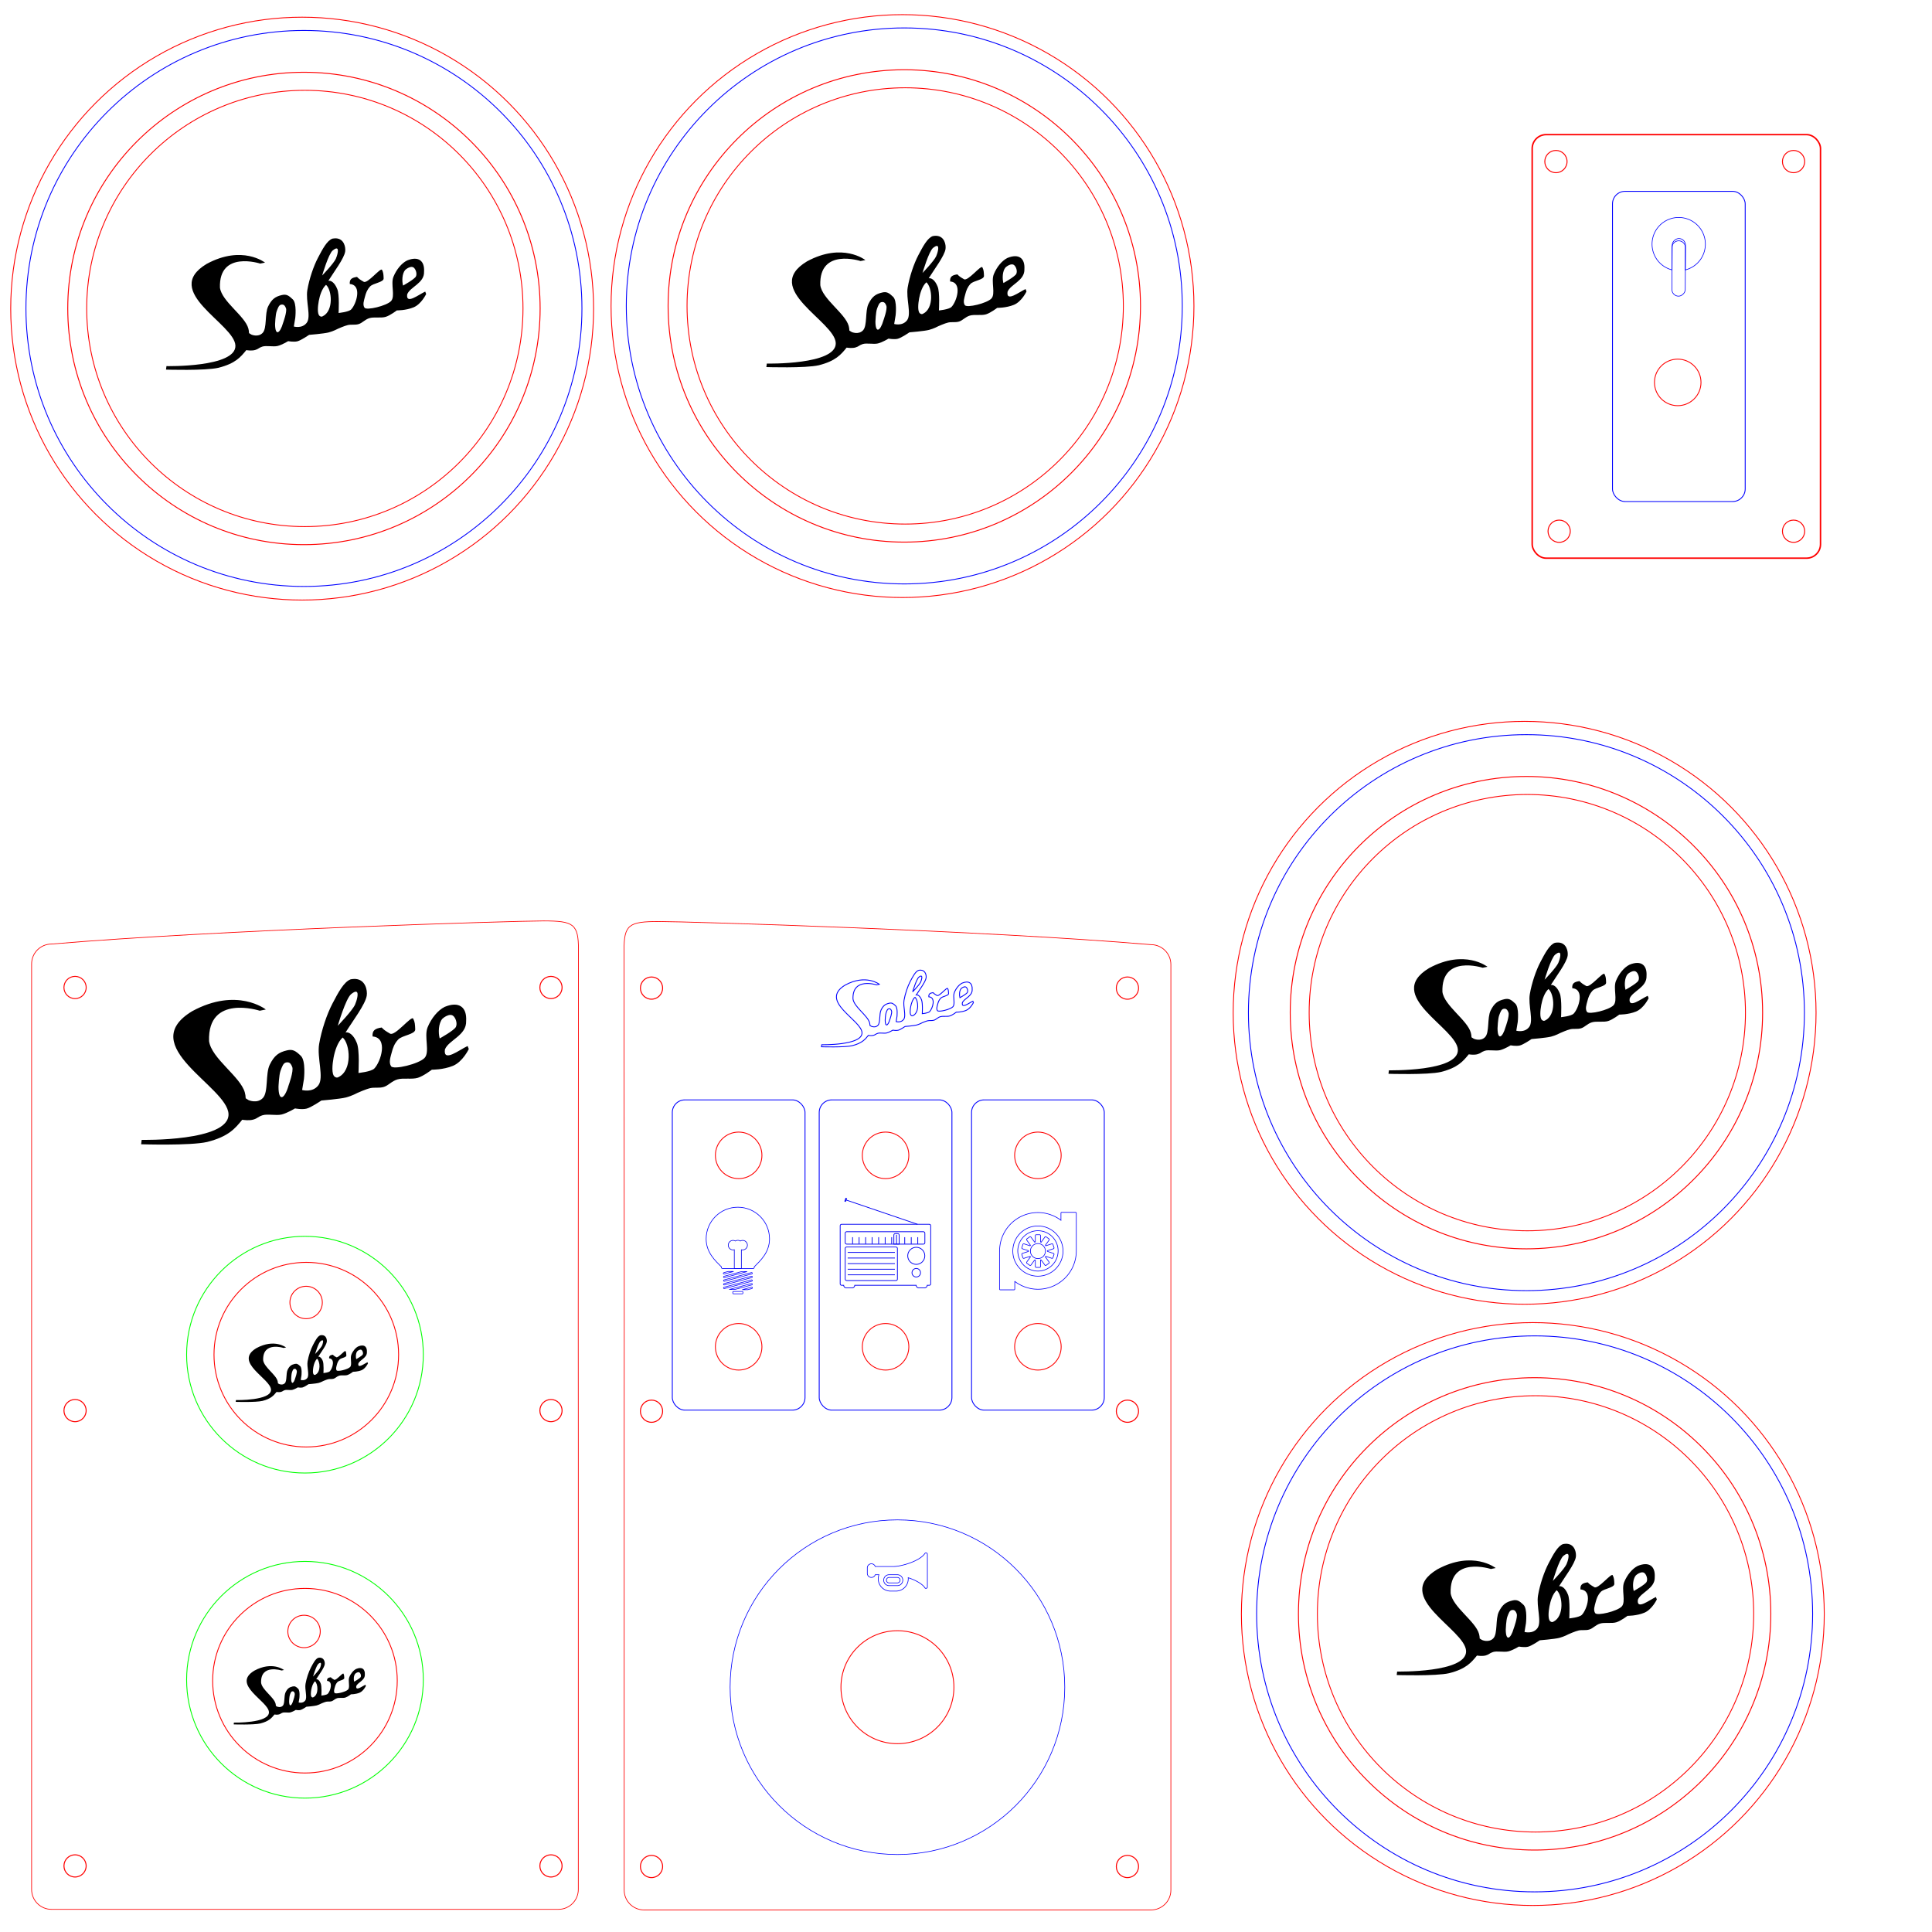 <?xml version="1.0" encoding="UTF-8" standalone="no"?>
<!-- Created with Inkscape (http://www.inkscape.org/) -->

<svg
   xmlns:dc="http://purl.org/dc/elements/1.1/"
   xmlns:cc="http://creativecommons.org/ns#"
   xmlns:rdf="http://www.w3.org/1999/02/22-rdf-syntax-ns#"
   xmlns:svg="http://www.w3.org/2000/svg"
   xmlns="http://www.w3.org/2000/svg"
   xmlns:sodipodi="http://sodipodi.sourceforge.net/DTD/sodipodi-0.dtd"
   xmlns:inkscape="http://www.inkscape.org/namespaces/inkscape"
   width="300mm"
   height="300mm"
   viewBox="0 0 300 300"
   version="1.1"
   id="svg2848"
   sodipodi:docname="panel-150-300-2.svg"
   inkscape:version="0.92.4 5da689c313, 2019-01-14">
  <sodipodi:namedview
     pagecolor="#ffffff"
     bordercolor="#666666"
     borderopacity="1"
     objecttolerance="10"
     gridtolerance="10"
     guidetolerance="10"
     inkscape:pageopacity="0"
     inkscape:pageshadow="2"
     inkscape:window-width="2560"
     inkscape:window-height="1600"
     id="namedview108"
     showgrid="true"
     inkscape:zoom="1.2347852"
     inkscape:cx="310.71954"
     inkscape:cy="199.43546"
     inkscape:window-x="0"
     inkscape:window-y="0"
     inkscape:window-maximized="0"
     inkscape:current-layer="layer1"
     showguides="true"
     inkscape:guide-bbox="true">
    <inkscape:grid
       type="xygrid"
       id="grid1933"
       spacingx="1"
       spacingy="1"
       dotted="true" />
  </sodipodi:namedview>
  <defs
     id="defs2842" />
  <style
     id="style2169">
      .cut {
         stroke: #FF0000;
         stroke-width: 0.1pt;
         opacity:1;
         fill:none;
      }
      .etch {
         stroke: #0000FF;
         stroke-width: 0.1pt;
         opacity:1;
         fill:none;
      }
      .print {
         stroke: none;
         fill:#000000;
         fill-opacity:1;
      }
      .note {
         stroke: #00FF00;
         stroke-width: 0.1pt;
         opacity:1;
         fill:none;
      }
  </style>
  <g
     inkscape:label="Layer 1"
     inkscape:groupmode="layer"
     id="layer1"
     transform="translate(0,3)">
    <rect
       class="cut"
       id="rect815-1-2"
       width="129.966"
       height="149.966"
       x="-103.178"
       y="-347.504"
       ry="3.094"
       style="opacity:1;fill:none;stroke:#ff0000;stroke-width:0.1pt" />
    <circle
       class="cut"
       id="path2144-91"
       cx="-98.603"
       cy="-343.113"
       r="1.574"
       style="opacity:1;fill:none;stroke:#ff0000;stroke-width:0.1pt" />
    <circle
       class="cut"
       id="path2144-5-2"
       cx="22.305"
       cy="-202.021"
       r="1.483"
       style="opacity:1;fill:none;stroke:#ff0000;stroke-width:0.1pt" />
    <circle
       class="cut"
       id="path2144-9-7"
       cx="22.305"
       cy="-343.021"
       r="1.483"
       style="opacity:1;fill:none;stroke:#ff0000;stroke-width:0.1pt" />
    <ellipse
       class="cut"
       id="path2144-7-0"
       cx="-98.695"
       cy="-202.021"
       rx="1.483"
       ry="1.483"
       style="opacity:1;fill:none;stroke:#ff0000;stroke-width:0.1pt" />
    <path
       inkscape:connector-curvature="0"
       class="print"
       d="m -29.748,-343.584 c -0.105,-0.007 -0.214,-0.007 -0.33,0.002 -0.124,0.009 -0.254,0.025 -0.391,0.052 -1.068,0.368 -1.957,2.075 -2.834,3.746 -0.877,1.672 -1.711,4.152 -2.077,6.296 -0.366,2.144 0.792,5.227 -0.126,6.422 -0.918,1.195 -2.517,0.725 -2.517,0.725 l 0.282,-1.701 c 0,0 0.328,-2.827 -0.485,-3.605 -0.813,-0.778 -1.254,-1.056 -2.136,-0.851 -1.301,0.302 -1.987,0.809 -2.686,2.223 -0.699,1.414 -0.188,4.278 -1.084,5.192 -0.896,0.914 -2.203,0.315 -2.203,0.315 l -0.45,-0.281 c -0.013,-0.329 -0.06,-0.633 -0.133,-0.9 -0.674,-2.472 -5.179,-5.273 -5.556,-7.98 -0.252,-7.366 7.869,-4.722 7.869,-4.722 l 0.945,-0.189 c 0,0 -4.455,-3.521 -11.419,0.255 -9.003,5.414 5.501,11.707 5.627,15.989 0.126,4.281 -13.485,4 -13.485,4 l -0.086,0.683 c 0,0 7.621,0.246 10.261,-0.359 3.297,-0.837 4.318,-2.071 5.439,-3.449 0.224,0.035 1.086,0.163 1.734,-0.029 0.697,-0.206 0.636,-0.402 1.394,-0.659 0.758,-0.257 2.136,0.078 2.991,-0.126 0.855,-0.204 2.077,-0.944 2.077,-0.944 -5.1e-5,0 1.079,0.208 1.794,0.032 0.714,-0.176 2.299,-1.259 2.299,-1.259 0,0 2.871,-0.232 3.808,-0.472 0.937,-0.24 1.826,-0.725 1.826,-0.725 0,0 1.269,-0.569 1.951,-0.724 0.683,-0.154 1.387,0.032 2.109,-0.189 0.721,-0.221 1.216,-0.896 2.11,-1.165 0.894,-0.269 2.272,0.031 3.179,-0.252 0.907,-0.283 2.172,-1.259 2.172,-1.259 0,0 1.748,0.027 3.274,-0.598 1.526,-0.624 2.463,-2.61 2.463,-2.61 l -0.185,-0.472 c -1.244,0.557 -3.828,2.635 -3.522,0.529 0.572,-1.465 3.388,-2.168 3.295,-4.425 0.133,-2.163 -1.125,-3.094 -3.327,-2.186 -1.049,0.515 -2.081,1.756 -2.659,3.182 -0.578,1.427 0.398,3.827 -0.473,4.753 -0.871,0.926 -4.796,1.881 -5.194,1.291 -0.399,-0.591 -0.089,-1.431 0.095,-2.14 0.184,-0.709 0.402,-1.364 1.007,-2.014 0.605,-0.651 2.674,-0.804 2.644,-1.574 -0.029,-0.77 -0.045,-1.143 -0.315,-1.669 -0.27,-0.525 -2.823,2.776 -3.589,2.329 -0.766,-0.446 -0.943,-0.579 -1.305,-0.952 -1.045,0.154 -1.492,0.467 -1.411,1.393 2.46,0.18 1.291,3.925 0.262,4.982 -0.514,0.5 -2.455,0.684 -2.455,0.684 0,0 0.218,-3.653 -0.274,-4.71 -0.513,-1.275 -1.254,-1.693 -1.729,-1.581 1.089,-1.748 3.096,-4.38 3.292,-5.734 0.114,-0.819 -0.197,-2.474 -1.764,-2.573 z m 0.111,1.98 c 0.495,0.082 0.068,1.472 -0.172,2.01 -0.432,0.953 -2.676,3.274 -2.676,3.274 0,0 1.24,-4.244 2.077,-4.911 0.291,-0.233 0.505,-0.345 0.658,-0.37 0.042,-0.007 0.079,-0.009 0.112,-0.002 z m 14.637,3.605 c 0.141,-0.002 0.272,0.03 0.38,0.105 0.434,0.303 0.744,1.215 0.472,1.762 -0.273,0.547 -2.512,1.783 -2.512,1.783 -0.249,-0.905 -0.191,-2.329 0.403,-3.043 0.314,-0.299 0.834,-0.603 1.257,-0.608 z m -16.728,3.505 c 1.156,0.979 1.545,5.111 -0.671,6.162 -0.144,0.079 -0.347,0.109 -0.588,-0.087 -0.486,-0.395 -0.353,-1.882 -0.158,-2.928 0.195,-1.046 0.627,-2.438 1.417,-3.148 z m -8.469,3.865 c 0.273,0.04 0.459,0.245 0.641,0.722 0.243,0.637 -0.567,2.849 -0.567,2.849 -0.623,2.172 -1.558,2.605 -1.569,0.246 0,0 0.071,-1.865 0.311,-2.504 0.24,-0.639 0.427,-1.227 0.88,-1.303 0.113,-0.019 0.213,-0.023 0.304,-0.011 z"
       id="path1295-5-1-9"
       sodipodi:nodetypes="ccccccccccccccsccccccccccccccccccccccccccccczzcccccccccccccccccccccccccccccczcccccccccc"
       style="fill:#000000;fill-opacity:1;stroke:none" />
    <circle
       class="cut"
       id="path817-6-0-31"
       cx="-85.902"
       cy="-288.911"
       r="3.613"
       style="opacity:1;fill:none;stroke:#ff0000;stroke-width:0.1pt" />
    <circle
       class="cut"
       id="path817-3-7-3-4"
       cx="-85.902"
       cy="-274.43"
       r="3.613"
       style="opacity:1;fill:none;stroke:#ff0000;stroke-width:0.1pt" />
    <g
       class="print"
       data-name="Layer 28"
       id="g1030-0-9"
       transform="matrix(0.428,0,0,0.428,-92.748,-308.17)"
       style="fill:#000000;fill-opacity:1;stroke:none">
      <path
         inkscape:connector-curvature="0"
         d="m 8,12 h 16 v 2 H 8 Z m 15,7 a 1,1 0 1 0 1,1 1,1 0 0 0 -1,-1 z M 30,9 v 14 a 3,3 0 0 1 -2,2.82 V 27 a 3,3 0 0 1 -6,0 V 26 H 10 v 1 A 3,3 0 0 1 4,27 V 25.82 A 3,3 0 0 1 2,23 V 9 A 3,3 0 0 1 5,6 H 17.41 L 6.81,4 A 1,1 0 0 1 6,2.81 1,1 0 0 1 7.19,2 l 21,4 A 1,1 0 0 1 28.96,6.73 3,3 0 0 1 30,9 Z M 19,20 A 1,1 0 0 0 18,19 H 7 a 1,1 0 0 0 0,2 h 11 a 1,1 0 0 0 1,-1 z m 7,0 a 3,3 0 1 0 -3,3 3,3 0 0 0 3,-3 z m 0,-9 A 1,1 0 0 0 25,10 H 7 a 1,1 0 0 0 -1,1 v 4 a 1,1 0 0 0 1,1 h 18 a 1,1 0 0 0 1,-1 z"
         id="path1028-4-2" />
    </g>
    <rect
       class="etch"
       id="rect2835-3-8-0-0"
       width="20.608"
       height="48.17"
       x="-96.206"
       y="-312.768"
       ry="1.953"
       style="opacity:1;fill:none;stroke:#0000ff;stroke-width:0.1pt" />
    <circle
       class="cut"
       id="path817-6-0-1-6"
       cx="-38.179"
       cy="-288.911"
       r="3.613"
       style="opacity:1;fill:none;stroke:#ff0000;stroke-width:0.1pt" />
    <circle
       class="cut"
       id="path817-3-7-3-1-8"
       cx="-38.179"
       cy="-274.43"
       r="3.613"
       style="opacity:1;fill:none;stroke:#ff0000;stroke-width:0.1pt" />
    <rect
       class="etch"
       id="rect2835-3-8-0-5-9"
       width="20.608"
       height="48.17"
       x="-48.483"
       y="-312.768"
       ry="1.953"
       style="opacity:1;fill:none;stroke:#0000ff;stroke-width:0.1pt" />
    <g
       class="print"
       id="g5658-2"
       transform="matrix(0.146,0,0,0.146,-45.457,-308.805)"
       style="fill:#000000;fill-opacity:1;stroke:none">
      <path
         id="path5656-6"
         d="m 34.5,23 h 1.3 v 19.5 l -0.5,4 h 29.5 l -0.5,-4 V 23 h 1.3 c 1,0 1.5,-1.3 0.7,-1.9 L 50.7,9 C 50.3,8.7 49.8,8.7 49.4,9 L 33.9,21.1 c -0.8,0.6 -0.4,1.9 0.6,1.9 z m 24.7,9.3 h -6.6 v -6.9 h 6.6 z m -11.7,0 h -6.6 v -6.9 h 6.6 z"
         inkscape:connector-curvature="0" />
    </g>
    <g
       class="print"
       id="g5662-6"
       transform="matrix(0.146,0,0,0.146,-45.457,-308.805)"
       style="fill:#000000;fill-opacity:1;stroke:none">
      <polygon
         id="polygon5660-4"
         points="66.3,58.9 65.4,51.5 34.6,51.5 33.7,58.9 " />
    </g>
    <g
       class="print"
       id="g5666-9"
       transform="matrix(0.146,0,0,0.146,-45.457,-308.805)"
       style="fill:#000000;fill-opacity:1;stroke:none">
      <polygon
         id="polygon5664-5"
         points="32.1,71.3 67.9,71.3 67,64 33,64 " />
    </g>
    <g
       class="print"
       id="g5686-0"
       transform="matrix(0.146,0,0,0.146,-45.457,-308.805)"
       style="fill:#000000;fill-opacity:1;stroke:none">
      <path
         id="path5684-4"
         d="m 95,86.2 c -1.1,0 -2,-0.5 -2.6,-1.4 l -0.9,-1.3 c -0.5,-0.7 -1.3,-1.1 -2.1,-1.1 0,0 0,0 0,0 -0.8,0 -1.6,0.4 -2.1,1.1 l -0.9,1.3 c -0.6,0.9 -1.6,1.4 -2.6,1.4 0,0 0,0 0,0 -1.1,0 -2,-0.5 -2.6,-1.4 l -0.9,-1.3 c -0.5,-0.7 -1.3,-1.1 -2.1,-1.1 -0.8,0 -1.6,0.4 -2.1,1.1 l -0.9,1.3 c -0.6,0.9 -1.5,1.4 -2.6,1.4 0,0 0,0 0,0 -1.1,0 -2.3,-0.6 -3,-2 v 0 l -1,-7.8 H 31.4 l -1,8.2 v 0 c -0.7,1.1 -1.7,1.6 -2.8,1.6 0,0 0,0 0,0 -1.1,0 -2,-0.5 -2.6,-1.4 l -0.9,-1.3 c -0.5,-0.7 -1.3,-1.1 -2.1,-1.1 0,0 0,0 0,0 -0.8,0 -1.6,0.4 -2.1,1.1 L 19,84.8 c -0.6,0.9 -1.6,1.4 -2.6,1.4 -1.1,0 -2,-0.5 -2.6,-1.4 l -0.9,-1.3 c -0.5,-0.7 -1.3,-1.1 -2.1,-1.1 0,0 0,0 0,0 -0.8,0 -1.6,0.4 -2.1,1.1 l -0.9,1.3 c -0.6,0.9 -1.6,1.4 -2.7,1.4 -1.4,-0.1 -2.6,1 -2.6,2.4 -0.1,1.4 1,2.6 2.4,2.6 2.2,0.1 4.3,-0.7 5.9,-2.2 1.5,1.4 3.5,2.2 5.6,2.2 2.1,0 4.1,-0.8 5.6,-2.2 1.5,1.4 3.5,2.2 5.6,2.2 0,0 0,0 0,0 2.1,0 4.1,-0.8 5.6,-2.2 1.5,1.4 3.5,2.2 5.6,2.2 0,0 0,0 0,0 2.1,0 4.1,-0.8 5.6,-2.2 1.5,1.4 3.5,2.2 5.6,2.2 0,0 0.1,0 0.1,0 2.2,0 4.2,-0.8 5.7,-2.2 1.5,1.4 3.5,2.2 5.6,2.2 v 0 c 2.1,0 4.1,-0.8 5.6,-2.2 1.5,1.4 3.5,2.2 5.6,2.2 0,0 0,0 0,0 2.1,0 4.1,-0.8 5.6,-2.2 1.5,1.4 3.5,2.2 5.6,2.2 0,0 0,0 0,0 2.1,0 4.1,-0.8 5.6,-2.2 1.5,1.4 3.5,2.2 5.6,2.2 0,0 0,0 0,0 1.4,0 2.5,-1.1 2.5,-2.5 0,-1.4 -1.1,-2.5 -2.5,-2.5 z"
         inkscape:connector-curvature="0"
         style="stroke-width:0.687;stroke-miterlimit:4;stroke-dasharray:none" />
    </g>
    <g
       class="print"
       id="g5865-8"
       transform="matrix(0.146,0,0,0.146,-45.079,-308.888)"
       style="fill:#000000;fill-opacity:1;stroke:none">
      <path
         inkscape:connector-curvature="0"
         id="path5803-0-7"
         d="M 66.968,26.624 83.715,21.912" />
      <path
         inkscape:connector-curvature="0"
         id="path5803-0-6-1"
         d="m 66.968,30.403 16.747,4.713" />
    </g>
    <g
       class="print"
       id="g5869-7"
       transform="matrix(0.146,0,0,0.146,-45.987,-308.805)"
       style="fill:#000000;fill-opacity:1;stroke:none">
      <path
         inkscape:connector-curvature="0"
         id="path5803-0-4-2"
         d="m 33.762,26.051 -16.747,-4.713" />
      <path
         inkscape:connector-curvature="0"
         id="path5803-0-6-6-7"
         d="m 33.762,29.83 -16.747,4.713" />
    </g>
    <path
       class="print"
       d="m -68.118,-307.147 c -0.158,0 -0.285,0.127 -0.285,0.286 v 6.275 c 0,2.988 2.432,5.42 5.418,5.42 2.42,0 4.472,-1.595 5.167,-3.789 h 3.097 c 0.159,0 0.288,-0.125 0.288,-0.283 v -2.448 c 0,-0.158 -0.129,-0.285 -0.288,-0.285 h -3.028 c -0.613,-2.32 -2.729,-4.032 -5.238,-4.032 -0.705,0 -1.408,0.139 -2.055,0.405 l 0.014,-1.259 c 0,-0.076 -0.029,-0.151 -0.083,-0.205 -0.054,-0.052 -0.128,-0.085 -0.204,-0.085 z m 2.564,2.167 c 0.009,0.012 0.015,0.026 0.026,0.036 a 5.199,5.017 0 0 0 -0.026,0.017 z m 2.49,0.39 c 0.52,-0.01 1.051,0.081 1.565,0.287 l -0.833,2.083 c 0.452,0.181 0.788,0.527 0.966,0.942 l 2.062,-0.887 c 0.403,0.944 0.447,2.041 0.037,3.068 l -2.083,-0.832 c -0.181,0.451 -0.529,0.786 -0.942,0.964 l 0.885,2.063 c -0.942,0.403 -2.039,0.446 -3.065,0.036 l 0.832,-2.079 c -0.452,-0.181 -0.788,-0.527 -0.966,-0.943 l -2.06,0.884 c -0.403,-0.941 -0.449,-2.039 -0.039,-3.066 l 2.083,0.834 c 0.181,-0.452 0.527,-0.788 0.942,-0.966 l -0.885,-2.063 c 0.471,-0.202 0.981,-0.314 1.501,-0.324 z"
       id="pump"
       inkscape:connector-curvature="0"
       style="fill:#000000;fill-opacity:1;stroke:none" />
    <rect
       class="etch"
       id="rect2835-3-8-6-2"
       width="20.608"
       height="48.17"
       x="-72.345"
       y="-312.768"
       ry="1.953"
       style="opacity:1;fill:none;stroke:#0000ff;stroke-width:0.1pt" />
    <circle
       class="cut"
       id="path817-9-6"
       cx="-62.04"
       cy="-288.911"
       r="3.613"
       style="opacity:1;fill:none;stroke:#ff0000;stroke-width:0.1pt" />
    <circle
       class="cut"
       id="path817-3-8-1"
       cx="-62.04"
       cy="-274.43"
       r="3.613"
       style="opacity:1;fill:none;stroke:#ff0000;stroke-width:0.1pt" />
    <circle
       class="etch"
       id="path5874-0"
       cx="-63.027"
       cy="-300.559"
       r="1.077"
       style="opacity:1;fill:none;stroke:#0000ff;stroke-width:0.1pt" />
    <circle
       class="cut"
       id="path817-3-5-1-6"
       cx="-61.927"
       cy="-226.402"
       r="14.332"
       style="opacity:1;fill:none;stroke:#ff0000;stroke-width:0.1pt" />
    <g
       class="print"
       id="g1395-1"
       transform="translate(-102.175,-498.691)"
       style="fill:#000000;fill-opacity:1;stroke:none">
      <path
         inkscape:connector-curvature="0"
         d="m 43.962,248.767 h -0.2 -0.799 -0.2 v -0.599 h 1.198 z m -7.189,-0.599 2e-4,0.599 h -0.2 -0.799 -0.2 v -0.599 z m 5.192,-6.589 c 0,-0.11 0.089,-0.2 0.2,-0.2 h 0.799 c 0.11,0 0.2,0.089 0.2,0.2 v 0.799 c 0,0.11 -0.089,0.2 -0.2,0.2 h -0.799 c -0.11,0 -0.2,-0.089 -0.2,-0.2 z m 1.597,0 c 0,-0.11 0.089,-0.2 0.2,-0.2 h 0.799 c 0.11,0 0.2,0.089 0.2,0.2 v 0.799 c 0,0.11 -0.089,0.2 -0.2,0.2 h -0.799 c -0.11,0 -0.2,-0.089 -0.2,-0.2 z m 1.997,1.797 v -2.995 c 0,-0.11 -0.089,-0.2 -0.2,-0.2 h -3.994 c -0.11,0 -0.2,0.089 -0.2,0.2 v 2.995 c -0.22,0 -0.399,0.179 -0.399,0.399 v 3.994 c 0,0.22 0.179,0.399 0.399,0.399 h 1.198 v 0.599 c 0,0.22 0.179,0.399 0.399,0.399 v 0.602 c 0,0.659 -0.538,1.195 -1.198,1.195 h -3.594 c -0.661,0 -1.198,-0.535 -1.198,-1.193 v -0.604 c 0.22,0 0.399,-0.179 0.399,-0.399 v -0.599 h 0.799 c 0.22,0 0.399,-0.179 0.399,-0.399 v -4.792 c 0,-0.22 -0.179,-0.399 -0.399,-0.399 h -0.2 v -1.797 c 0,-0.33 -0.269,-0.599 -0.599,-0.599 h -1.997 c -0.33,0 -0.599,0.269 -0.599,0.599 v 1.797 h -0.2 c -0.22,0 -0.399,0.179 -0.399,0.399 v 4.792 c 0,0.22 0.179,0.399 0.399,0.399 h 0.799 v 0.599 c 0,0.22 0.179,0.399 0.399,0.399 v 0.604 c 0,1.318 1.075,2.391 2.396,2.391 h 3.594 c 1.321,0 2.396,-1.074 2.396,-2.394 v -0.602 c 0.22,0 0.399,-0.179 0.399,-0.399 v -0.599 h 1.198 c 0.22,0 0.399,-0.179 0.399,-0.399 v -3.994 c 0,-0.22 -0.179,-0.399 -0.399,-0.399 z"
         id="path1054-7-5" />
      <polygon
         transform="matrix(0.2,0,0,0.2,33.978,243.355)"
         points="44,10.004 44,8.004 42,8.004 42,10.004 "
         id="polygon1056-6-9" />
      <polygon
         transform="matrix(0.2,0,0,0.2,33.978,243.355)"
         points="52,10.004 52,8.004 50,8.004 50,10.004 "
         id="polygon1058-3-4" />
    </g>
    <circle
       class="cut"
       id="path817-3-5-1-3-9"
       cx="-14.205"
       cy="-226.53"
       r="14.332"
       style="opacity:1;fill:none;stroke:#ff0000;stroke-width:0.1pt" />
    <path
       id="lighter"
       d="m -11.489,-256.445 h -5.99 v -2.065 h 5.99 z m 0.599,3.327 v 1.198 c 0,0.496 -0.402,0.899 -0.899,0.899 -0.105,0 -0.206,0 -0.299,0 v 0.899 l -1.198,1.797 h -0.3 v 0.898 c 0,0.496 -0.402,0.899 -0.899,0.899 -0.496,0 -0.899,-0.402 -0.899,-0.899 v -0.898 h -0.3 l -1.198,-1.797 v -0.899 c -0.094,0 -0.195,0 -0.3,0 -0.496,0 -0.899,-0.402 -0.899,-0.899 v -1.198 c 0,-0.496 0.402,-0.899 0.899,-0.899 0.105,0 0.206,0 0.3,0 v -0.899 l -0.428,-0.856 h 5.649 l -0.428,0.856 v 0.899 c 0.094,0 0.194,0 0.299,0 0.496,0 0.899,0.402 0.899,0.899 z m -5.99,-0.3 h -0.3 c -0.165,0 -0.3,0.134 -0.3,0.3 v 1.198 c 0,0.165 0.135,0.3 0.3,0.3 h 0.3 z m 2.696,5.092 h -0.599 v 0.898 c 0,0.165 0.135,0.3 0.3,0.3 0.165,0 0.3,-0.135 0.3,-0.3 z m 2.696,-4.792 c 0,-0.165 -0.134,-0.3 -0.3,-0.3 h -0.299 v 1.797 h 0.299 c 0.165,0 0.3,-0.134 0.3,-0.3 z"
       inkscape:connector-curvature="0"
       class="print"
       style="fill:#000000;fill-opacity:1;stroke:none" />
    <path
       inkscape:connector-curvature="0"
       class="print"
       d="m -11.451,-230.107 c -0.042,-0.003 -0.086,-0.003 -0.133,5.3e-4 -0.05,0.004 -0.102,0.01 -0.158,0.021 -0.431,0.149 -0.79,0.837 -1.143,1.512 -0.354,0.675 -0.691,1.675 -0.838,2.541 -0.148,0.865 0.32,2.109 -0.051,2.592 -0.37,0.482 -1.016,0.292 -1.016,0.292 l 0.114,-0.687 c 0,0 0.133,-1.141 -0.196,-1.455 -0.328,-0.314 -0.506,-0.426 -0.862,-0.343 -0.525,0.122 -0.802,0.327 -1.084,0.897 -0.282,0.571 -0.076,1.726 -0.438,2.095 -0.362,0.369 -0.889,0.127 -0.889,0.127 l -0.182,-0.114 c -0.005,-0.133 -0.024,-0.256 -0.053,-0.363 -0.272,-0.997 -2.09,-2.128 -2.242,-3.22 -0.102,-2.973 3.176,-1.905 3.176,-1.905 l 0.381,-0.076 c 0,0 -1.798,-1.421 -4.608,0.103 -3.633,2.185 2.22,4.725 2.271,6.452 0.051,1.728 -5.442,1.614 -5.442,1.614 l -0.035,0.276 c 0,0 3.076,0.099 4.141,-0.145 1.33,-0.338 1.743,-0.836 2.195,-1.392 0.09,0.014 0.438,0.066 0.7,-0.011 0.281,-0.083 0.257,-0.162 0.563,-0.266 0.306,-0.104 0.862,0.032 1.207,-0.051 0.345,-0.082 0.838,-0.381 0.838,-0.381 -3e-5,0 0.436,0.084 0.724,0.013 0.288,-0.071 0.928,-0.508 0.928,-0.508 0,0 1.159,-0.094 1.537,-0.19 0.378,-0.097 0.737,-0.292 0.737,-0.292 0,0 0.512,-0.23 0.787,-0.292 0.275,-0.062 0.56,0.013 0.851,-0.076 0.291,-0.089 0.491,-0.362 0.851,-0.47 0.361,-0.108 0.917,0.012 1.283,-0.102 0.366,-0.114 0.876,-0.508 0.876,-0.508 0,0 0.705,0.011 1.321,-0.241 0.616,-0.252 0.994,-1.053 0.994,-1.053 l -0.074,-0.19 c -0.502,0.225 -1.545,1.063 -1.421,0.213 0.231,-0.591 1.367,-0.875 1.33,-1.786 0.054,-0.873 -0.454,-1.249 -1.343,-0.882 -0.423,0.208 -0.84,0.708 -1.073,1.284 -0.233,0.576 0.161,1.545 -0.191,1.918 -0.351,0.374 -1.935,0.759 -2.096,0.521 -0.161,-0.238 -0.036,-0.578 0.038,-0.864 0.074,-0.286 0.162,-0.55 0.406,-0.813 0.244,-0.263 1.079,-0.325 1.067,-0.635 -0.012,-0.311 -0.018,-0.461 -0.127,-0.673 -0.109,-0.212 -1.139,1.12 -1.448,0.94 -0.309,-0.18 -0.38,-0.234 -0.527,-0.384 -0.422,0.062 -0.602,0.189 -0.57,0.562 0.993,0.073 0.521,1.584 0.106,2.01 -0.208,0.202 -0.991,0.276 -0.991,0.276 0,0 0.088,-1.474 -0.11,-1.901 -0.207,-0.514 -0.506,-0.683 -0.698,-0.638 0.44,-0.705 1.249,-1.767 1.329,-2.314 0.046,-0.33 -0.079,-0.998 -0.712,-1.038 z m 0.045,0.799 c 0.2,0.033 0.028,0.594 -0.069,0.811 -0.174,0.385 -1.08,1.321 -1.08,1.321 0,0 0.501,-1.713 0.838,-1.982 0.117,-0.094 0.204,-0.139 0.266,-0.15 0.017,-0.003 0.032,-0.004 0.045,-5.3e-4 z m 5.907,1.455 c 0.057,-5.3e-4 0.11,0.012 0.153,0.043 0.175,0.122 0.3,0.49 0.19,0.711 -0.11,0.221 -1.014,0.72 -1.014,0.72 -0.101,-0.365 -0.077,-0.94 0.162,-1.228 0.127,-0.121 0.336,-0.243 0.507,-0.246 z m -6.751,1.414 c 0.467,0.395 0.624,2.063 -0.271,2.487 -0.058,0.032 -0.14,0.044 -0.237,-0.035 -0.196,-0.159 -0.142,-0.76 -0.064,-1.182 0.079,-0.422 0.253,-0.984 0.572,-1.27 z m -3.418,1.56 c 0.11,0.016 0.185,0.099 0.259,0.292 0.098,0.257 -0.229,1.15 -0.229,1.15 -0.251,0.876 -0.629,1.051 -0.633,0.099 0,0 0.029,-0.753 0.125,-1.011 0.097,-0.258 0.172,-0.495 0.355,-0.526 0.046,-0.008 0.086,-0.009 0.123,-0.004 z"
       id="path1295-5-1-7-1-9"
       sodipodi:nodetypes="ccccccccccccccsccccccccccccccccccccccccccccczzcccccccccccccccccccccccccccccczcccccccccc"
       style="fill:#000000;fill-opacity:1;stroke:none" />
    <circle
       class="cut"
       id="path6055-1-1"
       cx="-13.951"
       cy="-234.179"
       r="2.517"
       style="opacity:1;fill:none;stroke:#ff0000;stroke-width:0.1pt" />
    <circle
       class="cut"
       id="path817-6-0-3-7"
       cx="-14.318"
       cy="-288.911"
       r="3.613"
       style="opacity:1;fill:none;stroke:#ff0000;stroke-width:0.1pt" />
    <circle
       class="cut"
       id="path817-3-7-3-3-7"
       cx="-14.359"
       cy="-274.43"
       r="3.613"
       style="opacity:1;fill:none;stroke:#ff0000;stroke-width:0.1pt" />
    <rect
       class="etch"
       id="rect2835-3-8-0-56-1"
       width="20.608"
       height="48.17"
       x="-24.622"
       y="-312.768"
       ry="1.953"
       style="opacity:1;fill:none;stroke:#0000ff;stroke-width:0.1pt" />
    <g
       class="print"
       id="lightbulb"
       transform="translate(-102.009,-498.768)"
       style="fill:#000000;fill-opacity:1;stroke:none">
      <g
         transform="translate(0.529,1.091)"
         id="g7630-5">
        <path
           id="path7519-9"
           d="m 85.91,200.029 c 0,0.253 0.202,0.455 0.455,0.455 h 0.303 c 0.051,0.404 0.392,0.72 0.808,0.72 h 0.442 c 0.417,0 0.758,-0.316 0.808,-0.72 h 0.303 c 0.253,0 0.455,-0.202 0.455,-0.455 v -0.808 h -3.575 z"
           inkscape:connector-curvature="0"
           style="stroke-width:0.126" />
        <path
           id="path7521-7"
           d="m 87.703,191.831 c -1.832,0 -3.322,1.491 -3.322,3.322 0,0.278 0.038,0.543 0.101,0.796 0.114,0.518 0.316,0.947 0.657,1.541 0.24,0.417 0.455,0.581 0.594,0.771 h 3.941 c 0.139,-0.202 0.354,-0.354 0.594,-0.771 0.341,-0.594 0.543,-1.023 0.657,-1.541 0.063,-0.253 0.101,-0.518 0.101,-0.796 -0.013,-1.832 -1.491,-3.322 -3.322,-3.322 z"
           inkscape:connector-curvature="0"
           style="stroke-width:0.126" />
      </g>
      <g
         transform="translate(-0.023)"
         id="g7724-7">
        <path
           class="etch"
           d="m 88.255,189.744 -2e-6,2.315"
           id="path7626-6-6"
           inkscape:connector-curvature="0"
           style="opacity:1;fill:none;stroke:#0000ff;stroke-width:0.1pt" />
        <path
           class="etch"
           d="m 91.59,190.759 -1.361,1.873"
           id="path7626-4-7"
           inkscape:connector-curvature="0"
           style="opacity:1;fill:none;stroke:#0000ff;stroke-width:0.1pt" />
        <path
           class="etch"
           d="m 93.507,192.837 -2.005,1.158"
           id="path7626-0-3"
           inkscape:connector-curvature="0"
           style="opacity:1;fill:none;stroke:#0000ff;stroke-width:0.1pt" />
        <path
           class="etch"
           d="m 84.921,190.759 1.361,1.873"
           id="path7626-04-6"
           inkscape:connector-curvature="0"
           style="opacity:1;fill:none;stroke:#0000ff;stroke-width:0.1pt" />
        <path
           class="etch"
           d="m 83.003,192.837 2.005,1.158"
           id="path7626-62-5"
           inkscape:connector-curvature="0"
           style="opacity:1;fill:none;stroke:#0000ff;stroke-width:0.1pt" />
      </g>
    </g>
    <rect
       style="display:inline;opacity:1;fill:none;fill-opacity:0;stroke:#0000ff;stroke-width:0.035;stroke-miterlimit:4;stroke-dasharray:none;stroke-opacity:1"
       id="rect2835-3-8-7-6"
       width="116.063"
       height="57.597"
       x="-96.237"
       y="-261.963"
       ry="2.335" />
    <g
       style="display:inline"
       id="g1605-3"
       transform="translate(-101.977,-360.709)">
      <circle
         r="5"
         cy="71.799"
         cx="16.107"
         id="path8083-94"
         class="note"
         style="opacity:1;fill:none;stroke:#00ff00;stroke-width:0.1pt" />
      <circle
         r="5"
         cy="71.799"
         cx="39.968"
         id="path8083-9-8"
         class="note"
         style="opacity:1;fill:none;stroke:#00ff00;stroke-width:0.1pt" />
      <circle
         r="5"
         cy="71.799"
         cx="63.829"
         id="path8083-96-1"
         class="note"
         style="opacity:1;fill:none;stroke:#00ff00;stroke-width:0.1pt" />
      <circle
         r="5"
         cy="71.799"
         cx="87.69"
         id="path8083-0-2"
         class="note"
         style="opacity:1;fill:none;stroke:#00ff00;stroke-width:0.1pt" />
      <ellipse
         ry="7.864"
         rx="7.864"
         cy="86.279"
         cx="16.107"
         id="path962-9"
         class="note"
         style="opacity:1;fill:none;stroke:#00ff00;stroke-width:0.1pt" />
      <ellipse
         ry="7.864"
         rx="7.864"
         cy="86.279"
         cx="39.968"
         id="path962-3-3"
         class="note"
         style="opacity:1;fill:none;stroke:#00ff00;stroke-width:0.1pt" />
      <ellipse
         ry="7.864"
         rx="7.864"
         cy="86.279"
         cx="63.829"
         id="path962-6-9"
         class="note"
         style="opacity:1;fill:none;stroke:#00ff00;stroke-width:0.1pt" />
      <ellipse
         ry="7.864"
         rx="7.864"
         cy="86.279"
         cx="87.65"
         id="path962-7-0"
         class="note"
         style="opacity:1;fill:none;stroke:#00ff00;stroke-width:0.1pt" />
      <ellipse
         ry="7.864"
         rx="7.864"
         cy="80.568"
         cx="111.497"
         id="path962-5-8"
         class="note"
         style="opacity:1;fill:none;stroke:#00ff00;stroke-width:0.1pt" />
      <ellipse
         ry="18.377"
         rx="18.377"
         cy="134.179"
         cx="87.926"
         id="path817-3-5-1-3-3-8"
         class="note"
         style="opacity:1;fill:none;stroke:#00ff00;stroke-width:0.1pt" />
      <ellipse
         ry="18.377"
         rx="18.377"
         cy="134.308"
         cx="40.248"
         id="path817-3-5-1-3-3-6-5"
         class="note"
         style="opacity:1;fill:none;stroke:#00ff00;stroke-width:0.1pt" />
    </g>
    <circle
       class="cut"
       id="path817-3-5-1-2"
       cx="184.153"
       cy="-223.682"
       r="25.982"
       style="opacity:1;fill:none;stroke:#ff0000;stroke-width:0.1pt" />
    <circle
       class="cut"
       id="path817-3-5-1-2-3"
       cx="184.153"
       cy="-294.894"
       r="25.982"
       style="opacity:1;fill:none;stroke:#ff0000;stroke-width:0.1pt" />
    <g
       class="print"
       id="battery"
       transform="matrix(0.136,0,0,0.136,177.346,-336.809)"
       style="fill:#000000;fill-opacity:1;stroke:none">
      <g
         id="g2628">
        <path
           inkscape:connector-curvature="0"
           d="m 35.4,15.1 c 0,-2.2 -1.8,-3.9 -3.9,-3.9 H 23 c -2.2,0 -3.9,1.7 -3.9,3.9 v 5.2 h 16.3 z"
           id="path2622" />
        <path
           inkscape:connector-curvature="0"
           d="m 80.9,15.1 c 0,-2.2 -1.7,-3.9 -3.9,-3.9 h -8.5 c -2.2,0 -3.9,1.7 -3.9,3.9 v 5.2 h 16.3 z"
           id="path2624" />
        <path
           inkscape:connector-curvature="0"
           d="m 94,82.5 v -53 C 94,26 91.2,23.2 87.7,23.2 H 12.3 C 8.8,23.2 6,26 6,29.5 v 53 c 0,3.5 2.8,6.3 6.3,6.3 H 87.6 C 91.1,88.8 94,86 94,82.5 Z M 31.2,40.9 H 30.1 V 42 c 0,1.6 -1.3,3 -3,3 -1.7,0 -3,-1.3 -3,-3 V 40.9 H 23 c -1.6,0 -3,-1.3 -3,-3 0,-1.6 1.3,-3 3,-3 h 1.1 v -1.1 c 0,-1.6 1.3,-3 3,-3 1.7,0 3,1.3 3,3 v 1.1 h 1.1 c 1.6,0 3,1.3 3,3 0,1.6 -1.3,3 -3,3 z m 45.6,0 h -8.1 c -1.6,0 -3,-1.3 -3,-3 0,-1.6 1.3,-3 3,-3 h 8.1 c 1.6,0 3,1.3 3,3 0,1.6 -1.3,3 -3,3 z"
           id="path2626" />
      </g>
    </g>
    <path
       inkscape:connector-curvature="0"
       d="m 187.179,-265.219 h -1.808 c -0.366,0 -0.718,0.133 -0.991,0.375 l -0.988,0.873 c -0.183,0.161 -0.417,0.25 -0.662,0.25 h -0.543 c -0.062,0 -0.119,0.026 -0.165,0.067 l -0.553,-0.553 c -0.097,-0.097 -0.256,-0.097 -0.353,0 l -1.412,1.412 c -0.097,0.097 -0.097,0.256 0,0.353 l 0.598,0.598 -0.042,0.044 c -0.044,0.046 -0.068,0.108 -0.068,0.172 v 6.893 c 0,0.826 0.672,1.498 1.498,1.498 h 5.491 c 0.825,0 1.498,-0.672 1.498,-1.498 v -8.985 c 0,-0.826 -0.672,-1.498 -1.498,-1.498 z m -0.275,9.357 c 0.097,0.097 0.097,0.255 0,0.353 -0.049,0.049 -0.113,0.073 -0.177,0.073 -0.065,0 -0.128,-0.025 -0.177,-0.073 l -2.118,-2.118 -2.119,2.118 c -0.049,0.049 -0.113,0.073 -0.177,0.073 -0.064,0 -0.128,-0.025 -0.177,-0.073 -0.098,-0.097 -0.098,-0.256 0,-0.353 l 2.118,-2.118 -2.118,-2.118 c -0.098,-0.097 -0.098,-0.256 0,-0.353 0.097,-0.097 0.255,-0.097 0.353,0 l 2.118,2.118 2.118,-2.118 c 0.097,-0.097 0.256,-0.097 0.353,0 0.097,0.097 0.097,0.256 0,0.353 l -2.117,2.118 z m 0.275,-7.859 h -1.498 c -0.138,0 -0.25,-0.112 -0.25,-0.25 0,-0.138 0.111,-0.25 0.25,-0.25 h 1.498 c 0.138,0 0.25,0.112 0.25,0.25 0,0.138 -0.112,0.25 -0.25,0.25 z"
       id="jerrycan"
       class="print"
       style="fill:#000000;fill-opacity:1;stroke:none" />
    <circle
       class="cut"
       id="path6275"
       cx="184.154"
       cy="-223.682"
       r="8.77"
       style="opacity:1;fill:none;stroke:#ff0000;stroke-width:0.1pt" />
    <g
       class="print"
       id="horn"
       transform="matrix(0.106,0,0,0.106,179.051,-247.109)"
       style="fill:#000000;fill-opacity:1;stroke:none">
      <path
         inkscape:connector-curvature="0"
         d="M 48,56.002 H 36 a 4,4 0 0 0 0,8 h 12 a 4,4 0 0 0 0,-8 z"
         id="path6369" />
      <path
         inkscape:connector-curvature="0"
         d="m 90.578,20.088 a 1.979,1.979 0 0 0 -2.242,0.805 C 80.852,32.123 53.801,40.002 42,40.002 H 15.656 A 6,6 0 0 0 4,42.002 v 8 a 6,6 0 0 0 11.656,2 h 5.418 a 17.267,17.267 0 0 0 -1.074,6 18.02,18.02 0 0 0 18,18 h 8 a 18.02,18.02 0 0 0 18,-18 15.456,15.456 0 0 0 -0.09,-1.629 c 11.809,3.926 20.82,9.332 24.426,14.738 A 2,2 0 0 0 92,70.002 v -48 a 1.998,1.998 0 0 0 -1.422,-1.914 z M 48,68.002 H 36 a 8,8 0 0 1 0,-16 h 12 a 8,8 0 1 1 0,16 z"
         id="path6371" />
    </g>
    <path
       style="opacity:1;fill:none;stroke:#0000ff;stroke-width:0.1pt"
       inkscape:connector-curvature="0"
       class="etch"
       d="m 144.45,-337.297 c -0.049,-0.003 -0.099,-0.003 -0.153,9.3e-4 -0.057,0.004 -0.118,0.012 -0.181,0.024 -0.495,0.171 -0.907,0.962 -1.314,1.737 -0.407,0.775 -0.793,1.925 -0.963,2.919 -0.17,0.994 0.367,2.423 -0.058,2.977 -0.426,0.554 -1.167,0.336 -1.167,0.336 l 0.131,-0.789 c 0,0 0.152,-1.31 -0.225,-1.671 -0.377,-0.361 -0.581,-0.489 -0.99,-0.394 -0.603,0.14 -0.921,0.375 -1.245,1.03 -0.324,0.655 -0.087,1.983 -0.503,2.407 -0.415,0.424 -1.021,0.146 -1.021,0.146 l -0.209,-0.13 c -0.006,-0.152 -0.028,-0.294 -0.061,-0.417 -0.313,-1.146 -2.401,-2.444 -2.576,-3.699 -0.117,-3.415 3.648,-2.189 3.648,-2.189 l 0.438,-0.088 c 0,0 -2.065,-1.632 -5.293,0.118 -4.174,2.51 2.55,5.427 2.608,7.412 0.058,1.985 -6.251,1.855 -6.251,1.855 l -0.04,0.317 c 0,0 3.533,0.114 4.757,-0.166 1.528,-0.388 2.002,-0.96 2.521,-1.599 0.104,0.016 0.503,0.076 0.804,-0.013 0.323,-0.096 0.295,-0.186 0.646,-0.306 0.351,-0.119 0.99,0.036 1.387,-0.058 0.396,-0.095 0.963,-0.438 0.963,-0.438 -2e-5,0 0.5,0.096 0.832,0.015 0.331,-0.082 1.066,-0.584 1.066,-0.584 0,0 1.331,-0.107 1.765,-0.219 0.434,-0.111 0.847,-0.336 0.847,-0.336 0,0 0.588,-0.264 0.905,-0.335 0.316,-0.071 0.643,0.015 0.978,-0.088 0.334,-0.102 0.564,-0.415 0.978,-0.54 0.414,-0.125 1.053,0.014 1.474,-0.117 0.42,-0.131 1.007,-0.584 1.007,-0.584 0,0 0.81,0.012 1.518,-0.277 0.707,-0.289 1.142,-1.21 1.142,-1.21 l -0.086,-0.219 c -0.577,0.258 -1.775,1.222 -1.633,0.245 0.265,-0.679 1.571,-1.005 1.528,-2.051 0.062,-1.003 -0.521,-1.435 -1.542,-1.013 -0.486,0.239 -0.965,0.814 -1.232,1.475 -0.268,0.661 0.184,1.774 -0.219,2.204 -0.404,0.429 -2.223,0.872 -2.408,0.598 -0.185,-0.274 -0.041,-0.664 0.044,-0.992 0.085,-0.329 0.187,-0.632 0.467,-0.934 0.28,-0.302 1.239,-0.373 1.226,-0.73 -0.013,-0.357 -0.021,-0.53 -0.146,-0.774 -0.125,-0.244 -1.309,1.287 -1.664,1.08 -0.355,-0.207 -0.437,-0.268 -0.605,-0.441 -0.484,0.071 -0.691,0.217 -0.654,0.646 1.141,0.083 0.599,1.82 0.121,2.309 -0.238,0.232 -1.138,0.317 -1.138,0.317 0,0 0.101,-1.694 -0.127,-2.183 -0.238,-0.591 -0.581,-0.785 -0.801,-0.733 0.505,-0.81 1.435,-2.03 1.526,-2.658 0.053,-0.38 -0.091,-1.147 -0.818,-1.193 z m 0.051,0.918 c 0.23,0.038 0.032,0.683 -0.08,0.932 -0.2,0.442 -1.241,1.518 -1.241,1.518 0,0 0.575,-1.968 0.963,-2.277 0.135,-0.108 0.234,-0.16 0.305,-0.172 0.019,-0.003 0.037,-0.004 0.052,-9.3e-4 z m 6.785,1.671 c 0.065,-9.3e-4 0.126,0.014 0.176,0.049 0.201,0.141 0.345,0.563 0.219,0.817 -0.126,0.253 -1.164,0.827 -1.164,0.827 -0.115,-0.42 -0.088,-1.08 0.187,-1.41 0.146,-0.139 0.387,-0.279 0.583,-0.282 z m -7.755,1.625 c 0.536,0.454 0.716,2.369 -0.311,2.857 -0.067,0.037 -0.161,0.051 -0.272,-0.04 -0.225,-0.183 -0.164,-0.873 -0.073,-1.357 0.09,-0.485 0.291,-1.13 0.657,-1.459 z m -3.926,1.792 c 0.126,0.019 0.213,0.114 0.297,0.335 0.113,0.295 -0.263,1.321 -0.263,1.321 -0.289,1.007 -0.722,1.208 -0.727,0.114 0,0 0.033,-0.865 0.144,-1.161 0.111,-0.296 0.198,-0.569 0.408,-0.604 0.052,-0.009 0.099,-0.011 0.141,-0.005 z"
       id="path1295-5-1-4"
       sodipodi:nodetypes="ccccccccccccccsccccccccccccccccccccccccccccczzcccccccccccccccccccccccccccccczcccccccccc" />
    <rect
       style="opacity:1;fill:none;stroke:#ff0000;stroke-width:0.1pt"
       class="cut"
       id="rect815-1"
       width="129.966"
       height="149.966"
       x="119.17"
       y="-341.466"
       ry="3.094" />
    <circle
       style="opacity:1;fill:none;stroke:#ff0000;stroke-width:0.1pt"
       class="cut"
       id="path2144"
       cx="123.745"
       cy="-337.075"
       r="1.574" />
    <circle
       style="opacity:1;fill:none;stroke:#ff0000;stroke-width:0.1pt"
       class="cut"
       id="path2144-5"
       cx="244.653"
       cy="-195.983"
       r="1.483" />
    <circle
       style="opacity:1;fill:none;stroke:#ff0000;stroke-width:0.1pt"
       class="cut"
       id="path2144-9"
       cx="244.653"
       cy="-336.983"
       r="1.483" />
    <ellipse
       style="opacity:1;fill:none;stroke:#ff0000;stroke-width:0.1pt"
       class="cut"
       id="path2144-7"
       cx="123.653"
       cy="-195.983"
       rx="1.483"
       ry="1.483" />
    <g
       id="g10644">
      <circle
         style="opacity:1;fill:none;stroke:#ff0000;stroke-width:0.1pt"
         class="cut"
         r="33.874"
         cy="44.897"
         cx="47.336"
         id="path4962" />
      <circle
         style="opacity:1;fill:none;stroke:#0000ff;stroke-width:0.1pt"
         class="etch"
         r="43.167"
         cy="44.897"
         cx="47.196"
         id="path4962-3" />
      <circle
         style="opacity:1;fill:none;stroke:#ff0000;stroke-width:0.1pt"
         class="cut"
         r="45.254"
         cy="44.923"
         cx="46.917"
         id="path4962-3-5" />
      <path
         sodipodi:nodetypes="ccccccccccccccsccccccccccccccccccccccccccccczzcccccccccccccccccccccccccccccczcccccccccc"
         id="path1295-5-1-4-6-0-2-9-8"
         d="m 52.197,34.011 c -0.083,-0.005 -0.17,-0.005 -0.262,0.002 -0.098,0.007 -0.202,0.02 -0.311,0.041 -0.848,0.292 -1.553,1.647 -2.25,2.974 -0.696,1.327 -1.359,3.296 -1.649,4.999 -0.291,1.703 0.629,4.15 -0.1,5.099 -0.729,0.949 -1.999,0.575 -1.999,0.575 l 0.224,-1.351 c 0,0 0.261,-2.244 -0.385,-2.862 -0.645,-0.618 -0.995,-0.838 -1.696,-0.675 -1.033,0.24 -1.578,0.642 -2.132,1.765 -0.555,1.122 -0.15,3.397 -0.861,4.122 -0.711,0.726 -1.749,0.25 -1.749,0.25 l -0.357,-0.223 c -0.01,-0.261 -0.048,-0.503 -0.105,-0.714 -0.535,-1.962 -4.112,-4.187 -4.411,-6.336 -0.2,-5.848 6.248,-3.749 6.248,-3.749 l 0.75,-0.15 c 0,0 -3.537,-2.795 -9.066,0.203 -7.148,4.299 4.367,9.295 4.468,12.694 0.1,3.399 -10.707,3.176 -10.707,3.176 l -0.069,0.542 c 0,0 6.051,0.195 8.146,-0.285 2.617,-0.665 3.429,-1.644 4.318,-2.739 0.178,0.028 0.862,0.13 1.377,-0.023 0.553,-0.164 0.505,-0.319 1.107,-0.523 0.602,-0.204 1.696,0.062 2.375,-0.1 0.679,-0.162 1.649,-0.75 1.649,-0.75 -1.7e-5,0 0.857,0.165 1.424,0.025 0.567,-0.14 1.825,-1 1.825,-1 0,0 2.28,-0.184 3.023,-0.374 0.744,-0.19 1.45,-0.575 1.45,-0.575 0,0 1.007,-0.452 1.549,-0.575 0.542,-0.122 1.102,0.025 1.674,-0.15 0.573,-0.175 0.966,-0.712 1.675,-0.925 0.71,-0.213 1.804,0.024 2.524,-0.2 0.72,-0.224 1.724,-1 1.724,-1 0,0 1.388,0.021 2.599,-0.474 1.212,-0.496 1.956,-2.072 1.956,-2.072 l -0.147,-0.374 c -0.987,0.442 -3.039,2.092 -2.797,0.42 0.454,-1.163 2.69,-1.721 2.616,-3.513 0.106,-1.717 -0.893,-2.457 -2.641,-1.736 -0.833,0.409 -1.652,1.394 -2.111,2.527 -0.459,1.133 0.316,3.039 -0.375,3.774 -0.691,0.735 -3.807,1.494 -4.124,1.025 -0.317,-0.469 -0.071,-1.136 0.075,-1.699 0.146,-0.563 0.32,-1.083 0.8,-1.599 0.48,-0.517 2.123,-0.639 2.1,-1.25 -0.023,-0.611 -0.036,-0.908 -0.25,-1.325 -0.215,-0.417 -2.241,2.204 -2.849,1.849 -0.608,-0.354 -0.749,-0.459 -1.036,-0.756 -0.83,0.122 -1.184,0.371 -1.121,1.106 1.953,0.143 1.025,3.117 0.208,3.955 -0.408,0.397 -1.949,0.543 -1.949,0.543 0,0 0.173,-2.901 -0.217,-3.739 -0.407,-1.012 -0.996,-1.344 -1.372,-1.255 0.865,-1.388 2.458,-3.477 2.614,-4.553 0.091,-0.65 -0.156,-1.964 -1.401,-2.043 z m 0.088,1.572 c 0.393,0.065 0.054,1.169 -0.136,1.596 -0.343,0.757 -2.125,2.599 -2.125,2.599 0,0 0.985,-3.37 1.649,-3.899 0.231,-0.185 0.401,-0.274 0.523,-0.294 0.033,-0.005 0.063,-0.007 0.089,-0.002 z m 11.621,2.862 c 0.112,-0.002 0.216,0.023 0.302,0.084 0.345,0.241 0.591,0.965 0.374,1.399 -0.216,0.434 -1.994,1.416 -1.994,1.416 -0.198,-0.719 -0.151,-1.849 0.32,-2.416 0.249,-0.238 0.662,-0.479 0.998,-0.483 z m -13.282,2.783 c 0.918,0.777 1.227,4.058 -0.533,4.893 -0.114,0.063 -0.275,0.087 -0.467,-0.069 -0.386,-0.314 -0.28,-1.494 -0.125,-2.325 0.155,-0.83 0.498,-1.936 1.125,-2.499 z m -6.724,3.068 c 0.217,0.032 0.364,0.194 0.509,0.574 0.193,0.506 -0.45,2.262 -0.45,2.262 -0.495,1.724 -1.237,2.069 -1.246,0.195 0,0 0.056,-1.481 0.247,-1.988 0.19,-0.507 0.339,-0.974 0.699,-1.034 0.09,-0.015 0.169,-0.019 0.242,-0.009 z"
         class="etch"
         inkscape:connector-curvature="0"
         style="opacity:1;fill:#000000;stroke:none;stroke-width:0.228;stroke-miterlimit:4;stroke-dasharray:none;fill-opacity:1" />
      <circle
         style="opacity:1;fill:none;stroke:#ff0000;stroke-width:0.108pt"
         class="cut"
         r="36.675"
         cy="44.897"
         cx="47.196"
         id="path4962-8" />
    </g>
    <g
       id="g10651">
      <circle
         style="opacity:1;fill:none;stroke:#ff0000;stroke-width:0.1pt"
         class="cut"
         r="33.874"
         cy="44.504"
         cx="140.558"
         id="path4962-4" />
      <circle
         style="opacity:1;fill:none;stroke:#0000ff;stroke-width:0.1pt"
         class="etch"
         r="43.167"
         cy="44.504"
         cx="140.418"
         id="path4962-3-3" />
      <circle
         style="opacity:1;fill:none;stroke:#ff0000;stroke-width:0.1pt"
         class="cut"
         r="45.254"
         cy="44.529"
         cx="140.139"
         id="path4962-3-5-1" />
      <path
         sodipodi:nodetypes="ccccccccccccccsccccccccccccccccccccccccccccczzcccccccccccccccccccccccccccccczcccccccccc"
         id="path1295-5-1-4-6-0-2-9-8-4"
         d="m 145.419,33.617 c -0.083,-0.005 -0.17,-0.005 -0.262,0.002 -0.098,0.007 -0.202,0.02 -0.311,0.041 -0.848,0.292 -1.553,1.647 -2.25,2.974 -0.696,1.327 -1.359,3.296 -1.649,4.999 -0.291,1.703 0.629,4.15 -0.1,5.099 -0.729,0.949 -1.999,0.575 -1.999,0.575 l 0.224,-1.351 c 0,0 0.261,-2.244 -0.385,-2.862 -0.645,-0.618 -0.995,-0.838 -1.696,-0.675 -1.033,0.24 -1.578,0.642 -2.132,1.765 -0.555,1.122 -0.15,3.397 -0.861,4.122 -0.711,0.726 -1.749,0.25 -1.749,0.25 l -0.357,-0.223 c -0.01,-0.261 -0.048,-0.503 -0.105,-0.714 -0.535,-1.962 -4.112,-4.187 -4.411,-6.336 -0.2,-5.848 6.248,-3.749 6.248,-3.749 l 0.75,-0.15 c 0,0 -3.537,-2.795 -9.066,0.203 -7.148,4.299 4.367,9.295 4.468,12.694 0.1,3.399 -10.707,3.176 -10.707,3.176 L 119,54 c 0,0 6.051,0.195 8.146,-0.285 2.617,-0.665 3.429,-1.644 4.318,-2.739 0.178,0.028 0.862,0.13 1.377,-0.023 0.553,-0.164 0.505,-0.319 1.107,-0.523 0.602,-0.204 1.696,0.062 2.375,-0.1 0.679,-0.162 1.649,-0.75 1.649,-0.75 -2e-5,0 0.857,0.165 1.424,0.025 0.567,-0.14 1.825,-1 1.825,-1 0,0 2.28,-0.184 3.023,-0.374 0.744,-0.19 1.45,-0.575 1.45,-0.575 0,0 1.007,-0.452 1.549,-0.575 0.542,-0.122 1.102,0.025 1.674,-0.15 0.573,-0.175 0.966,-0.712 1.675,-0.925 0.71,-0.213 1.804,0.024 2.524,-0.2 0.72,-0.224 1.724,-1 1.724,-1 0,0 1.388,0.021 2.599,-0.474 1.212,-0.496 1.956,-2.072 1.956,-2.072 l -0.147,-0.374 c -0.987,0.442 -3.039,2.092 -2.797,0.42 0.454,-1.163 2.69,-1.721 2.616,-3.513 0.106,-1.717 -0.893,-2.457 -2.641,-1.736 -0.833,0.409 -1.652,1.394 -2.111,2.527 -0.459,1.133 0.316,3.039 -0.375,3.774 -0.691,0.735 -3.807,1.494 -4.124,1.025 -0.317,-0.469 -0.071,-1.136 0.075,-1.699 0.146,-0.563 0.32,-1.083 0.8,-1.599 0.48,-0.517 2.123,-0.639 2.1,-1.25 -0.023,-0.611 -0.036,-0.908 -0.25,-1.325 -0.215,-0.417 -2.241,2.204 -2.849,1.849 -0.608,-0.354 -0.749,-0.459 -1.036,-0.756 -0.83,0.122 -1.184,0.371 -1.121,1.106 1.953,0.143 1.025,3.117 0.208,3.955 -0.408,0.397 -1.949,0.543 -1.949,0.543 0,0 0.173,-2.901 -0.217,-3.739 -0.407,-1.012 -0.996,-1.344 -1.372,-1.255 0.865,-1.388 2.458,-3.477 2.614,-4.553 0.091,-0.65 -0.156,-1.964 -1.401,-2.043 z m 0.088,1.572 c 0.393,0.065 0.054,1.169 -0.136,1.596 -0.343,0.757 -2.125,2.599 -2.125,2.599 0,0 0.985,-3.37 1.649,-3.899 0.231,-0.185 0.401,-0.274 0.523,-0.294 0.033,-0.005 0.063,-0.007 0.089,-0.002 z m 11.621,2.862 c 0.112,-0.002 0.216,0.023 0.302,0.084 0.345,0.241 0.591,0.965 0.374,1.399 -0.216,0.434 -1.994,1.416 -1.994,1.416 -0.198,-0.719 -0.151,-1.849 0.32,-2.416 0.249,-0.238 0.662,-0.479 0.998,-0.483 z m -13.282,2.783 c 0.918,0.777 1.227,4.058 -0.533,4.893 -0.114,0.063 -0.275,0.087 -0.467,-0.069 -0.386,-0.314 -0.28,-1.494 -0.125,-2.325 0.155,-0.83 0.498,-1.936 1.125,-2.499 z m -6.724,3.068 c 0.217,0.032 0.364,0.194 0.509,0.574 0.193,0.506 -0.45,2.262 -0.45,2.262 -0.495,1.724 -1.237,2.069 -1.246,0.195 0,0 0.056,-1.481 0.247,-1.988 0.19,-0.507 0.339,-0.974 0.699,-1.034 0.09,-0.015 0.169,-0.019 0.242,-0.009 z"
         class="etch"
         inkscape:connector-curvature="0"
         style="opacity:1;fill:#000000;stroke:none;stroke-width:0.171pt;fill-opacity:1" />
      <circle
         style="opacity:1;fill:none;stroke:#ff0000;stroke-width:0.108pt"
         class="cut"
         r="36.675"
         cy="44.504"
         cx="140.418"
         id="path4962-8-9" />
    </g>
    <g
       id="g10674">
      <circle
         style="opacity:1;fill:none;stroke:#ff0000;stroke-width:0.1pt"
         class="cut"
         r="33.874"
         cy="247.601"
         cx="238.436"
         id="path4962-2" />
      <circle
         style="opacity:1;fill:none;stroke:#0000ff;stroke-width:0.1pt"
         class="etch"
         r="43.167"
         cy="247.601"
         cx="238.296"
         id="path4962-3-0" />
      <circle
         style="opacity:1;fill:none;stroke:#ff0000;stroke-width:0.1pt"
         class="cut"
         r="45.254"
         cy="247.627"
         cx="238.017"
         id="path4962-3-5-6" />
      <path
         sodipodi:nodetypes="ccccccccccccccsccccccccccccccccccccccccccccczzcccccccccccccccccccccccccccccczcccccccccc"
         id="path1295-5-1-4-6-0-2-9-8-8"
         d="m 243.297,236.715 c -0.083,-0.005 -0.17,-0.005 -0.262,0.002 -0.098,0.007 -0.202,0.02 -0.311,0.042 -0.848,0.292 -1.553,1.647 -2.25,2.974 -0.696,1.327 -1.359,3.296 -1.649,4.999 -0.291,1.703 0.629,4.15 -0.1,5.099 -0.729,0.949 -1.999,0.575 -1.999,0.575 l 0.224,-1.351 c 0,0 0.261,-2.244 -0.385,-2.862 -0.645,-0.618 -0.995,-0.838 -1.696,-0.675 -1.033,0.24 -1.578,0.642 -2.132,1.765 -0.555,1.122 -0.15,3.397 -0.861,4.122 -0.711,0.726 -1.749,0.25 -1.749,0.25 l -0.357,-0.223 c -0.01,-0.261 -0.048,-0.503 -0.105,-0.714 -0.535,-1.962 -4.112,-4.187 -4.411,-6.336 -0.2,-5.848 6.248,-3.749 6.248,-3.749 l 0.75,-0.15 c 0,0 -3.537,-2.795 -9.066,0.203 -7.148,4.299 4.367,9.295 4.468,12.694 0.1,3.399 -10.707,3.176 -10.707,3.176 l -0.069,0.542 c 0,0 6.051,0.195 8.146,-0.285 2.617,-0.665 3.429,-1.644 4.318,-2.739 0.178,0.028 0.862,0.13 1.377,-0.023 0.553,-0.164 0.505,-0.319 1.107,-0.523 0.602,-0.204 1.696,0.062 2.375,-0.1 0.679,-0.162 1.649,-0.75 1.649,-0.75 -2e-5,0 0.857,0.165 1.424,0.025 0.567,-0.14 1.825,-1 1.825,-1 0,0 2.28,-0.184 3.023,-0.374 0.744,-0.19 1.45,-0.575 1.45,-0.575 0,0 1.007,-0.452 1.549,-0.575 0.542,-0.122 1.102,0.025 1.674,-0.15 0.573,-0.175 0.966,-0.712 1.675,-0.925 0.71,-0.213 1.804,0.024 2.524,-0.2 0.72,-0.224 1.724,-1 1.724,-1 0,0 1.388,0.021 2.599,-0.474 1.212,-0.496 1.956,-2.072 1.956,-2.072 l -0.147,-0.374 c -0.987,0.442 -3.039,2.092 -2.797,0.42 0.454,-1.163 2.69,-1.721 2.616,-3.513 0.106,-1.717 -0.893,-2.457 -2.641,-1.736 -0.833,0.409 -1.652,1.394 -2.111,2.527 -0.459,1.133 0.316,3.039 -0.375,3.774 -0.691,0.735 -3.807,1.494 -4.124,1.025 -0.317,-0.469 -0.071,-1.136 0.075,-1.699 0.146,-0.563 0.32,-1.083 0.8,-1.599 0.48,-0.517 2.123,-0.639 2.1,-1.25 -0.023,-0.611 -0.036,-0.908 -0.25,-1.325 -0.215,-0.417 -2.241,2.204 -2.849,1.849 -0.608,-0.354 -0.749,-0.459 -1.036,-0.756 -0.83,0.122 -1.184,0.371 -1.121,1.106 1.953,0.143 1.025,3.117 0.208,3.955 -0.408,0.397 -1.949,0.543 -1.949,0.543 0,0 0.173,-2.901 -0.217,-3.739 -0.407,-1.012 -0.996,-1.344 -1.372,-1.255 0.865,-1.388 2.458,-3.477 2.614,-4.553 0.091,-0.65 -0.156,-1.964 -1.401,-2.043 z m 0.088,1.572 c 0.393,0.065 0.054,1.169 -0.136,1.596 -0.343,0.757 -2.125,2.599 -2.125,2.599 0,0 0.985,-3.37 1.649,-3.899 0.231,-0.185 0.401,-0.274 0.523,-0.294 0.033,-0.005 0.063,-0.007 0.089,-0.002 z m 11.621,2.862 c 0.112,-0.002 0.216,0.024 0.302,0.084 0.345,0.241 0.591,0.965 0.374,1.399 -0.216,0.434 -1.994,1.416 -1.994,1.416 -0.198,-0.719 -0.151,-1.849 0.32,-2.416 0.249,-0.238 0.662,-0.479 0.998,-0.483 z m -13.282,2.783 c 0.918,0.777 1.227,4.058 -0.533,4.893 -0.114,0.063 -0.275,0.087 -0.467,-0.069 -0.386,-0.314 -0.28,-1.494 -0.125,-2.325 0.155,-0.83 0.498,-1.936 1.125,-2.499 z M 235,247 c 0.217,0.032 0.364,0.194 0.509,0.574 0.193,0.506 -0.45,2.262 -0.45,2.262 -0.495,1.724 -1.237,2.069 -1.246,0.195 0,0 0.056,-1.481 0.247,-1.988 0.19,-0.507 0.339,-0.974 0.699,-1.034 0.09,-0.015 0.169,-0.019 0.242,-0.009 z"
         class="etch"
         inkscape:connector-curvature="0"
         style="opacity:1;fill:#000000;stroke:none;stroke-width:0.171pt;fill-opacity:1" />
      <circle
         style="opacity:1;fill:none;stroke:#ff0000;stroke-width:0.108pt"
         class="cut"
         r="36.675"
         cy="247.601"
         cx="238.296"
         id="path4962-8-92" />
    </g>
    <g
       id="g10658">
      <circle
         style="opacity:1;fill:none;stroke:#ff0000;stroke-width:0.1pt"
         class="cut"
         r="33.874"
         cy="154.243"
         cx="237.16"
         id="path4962-6" />
      <circle
         style="opacity:1;fill:none;stroke:#0000ff;stroke-width:0.1pt"
         class="etch"
         r="43.167"
         cy="154.243"
         cx="237.021"
         id="path4962-3-6" />
      <circle
         style="opacity:1;fill:none;stroke:#ff0000;stroke-width:0.1pt"
         class="cut"
         r="45.254"
         cy="154.268"
         cx="236.741"
         id="path4962-3-5-4" />
      <path
         sodipodi:nodetypes="ccccccccccccccsccccccccccccccccccccccccccccczzcccccccccccccccccccccccccccccczcccccccccc"
         id="path1295-5-1-4-6-0-2-9-8-9"
         d="m 242.021,143.356 c -0.083,-0.005 -0.17,-0.005 -0.262,0.002 -0.098,0.007 -0.202,0.02 -0.311,0.041 -0.848,0.292 -1.553,1.647 -2.25,2.974 -0.696,1.327 -1.359,3.296 -1.649,4.999 -0.291,1.703 0.629,4.15 -0.1,5.099 -0.729,0.949 -1.999,0.575 -1.999,0.575 l 0.224,-1.351 c 0,0 0.261,-2.244 -0.385,-2.862 -0.645,-0.618 -0.995,-0.838 -1.696,-0.675 -1.033,0.24 -1.578,0.642 -2.132,1.765 -0.555,1.122 -0.15,3.397 -0.861,4.122 -0.711,0.726 -1.749,0.25 -1.749,0.25 l -0.357,-0.223 c -0.01,-0.261 -0.048,-0.503 -0.105,-0.714 -0.535,-1.962 -4.112,-4.187 -4.411,-6.336 -0.2,-5.848 6.248,-3.749 6.248,-3.749 l 0.75,-0.15 c 0,0 -3.537,-2.795 -9.066,0.203 -7.148,4.299 4.367,9.295 4.468,12.694 0.1,3.399 -10.707,3.176 -10.707,3.176 l -0.069,0.542 c 0,0 6.051,0.195 8.146,-0.285 2.617,-0.665 3.429,-1.644 4.318,-2.739 0.178,0.028 0.862,0.13 1.377,-0.023 0.553,-0.164 0.505,-0.319 1.107,-0.523 0.602,-0.204 1.696,0.062 2.375,-0.1 0.679,-0.162 1.649,-0.75 1.649,-0.75 -2e-5,0 0.857,0.165 1.424,0.025 0.567,-0.14 1.825,-1 1.825,-1 0,0 2.28,-0.184 3.023,-0.374 0.744,-0.19 1.45,-0.575 1.45,-0.575 0,0 1.007,-0.452 1.549,-0.575 0.542,-0.122 1.102,0.025 1.674,-0.15 0.573,-0.175 0.966,-0.712 1.675,-0.925 0.71,-0.213 1.804,0.024 2.524,-0.2 0.72,-0.224 1.724,-1 1.724,-1 0,0 1.388,0.021 2.599,-0.474 C 255.256,153.576 256,152 256,152 l -0.147,-0.374 c -0.987,0.442 -3.039,2.092 -2.797,0.42 0.454,-1.163 2.69,-1.721 2.616,-3.513 0.106,-1.717 -0.893,-2.457 -2.641,-1.736 -0.833,0.409 -1.652,1.394 -2.111,2.527 -0.459,1.133 0.316,3.039 -0.375,3.774 -0.691,0.735 -3.807,1.494 -4.124,1.025 -0.317,-0.469 -0.071,-1.136 0.075,-1.699 0.146,-0.563 0.32,-1.083 0.8,-1.599 0.48,-0.517 2.123,-0.639 2.1,-1.25 -0.023,-0.611 -0.036,-0.908 -0.25,-1.325 -0.215,-0.417 -2.241,2.204 -2.849,1.849 -0.608,-0.354 -0.749,-0.459 -1.036,-0.756 -0.83,0.122 -1.184,0.371 -1.121,1.106 1.953,0.143 1.025,3.117 0.208,3.955 -0.408,0.397 -1.949,0.543 -1.949,0.543 0,0 0.173,-2.901 -0.217,-3.739 -0.407,-1.012 -0.996,-1.344 -1.372,-1.255 0.865,-1.388 2.458,-3.477 2.614,-4.553 0.091,-0.65 -0.156,-1.964 -1.401,-2.043 z m 0.088,1.572 c 0.393,0.065 0.054,1.169 -0.136,1.596 -0.343,0.757 -2.125,2.599 -2.125,2.599 0,0 0.985,-3.37 1.649,-3.899 0.231,-0.185 0.401,-0.274 0.523,-0.294 0.033,-0.005 0.063,-0.007 0.089,-0.002 z m 11.621,2.862 c 0.112,-0.002 0.216,0.024 0.302,0.084 0.345,0.241 0.591,0.965 0.374,1.399 -0.216,0.434 -1.994,1.416 -1.994,1.416 -0.198,-0.719 -0.151,-1.849 0.32,-2.416 0.249,-0.238 0.662,-0.479 0.998,-0.483 z m -13.282,2.783 c 0.918,0.777 1.227,4.058 -0.533,4.893 -0.114,0.063 -0.275,0.087 -0.467,-0.069 -0.386,-0.314 -0.28,-1.494 -0.125,-2.325 0.155,-0.83 0.498,-1.936 1.125,-2.499 z m -6.724,3.068 c 0.217,0.032 0.364,0.194 0.509,0.574 0.193,0.506 -0.45,2.262 -0.45,2.262 -0.495,1.724 -1.237,2.069 -1.246,0.195 0,0 0.056,-1.481 0.247,-1.988 0.19,-0.507 0.339,-0.974 0.699,-1.034 0.09,-0.015 0.169,-0.019 0.242,-0.009 z"
         class="etch"
         inkscape:connector-curvature="0"
         style="opacity:1;fill:#000000;stroke:none;stroke-width:0.171pt;fill-opacity:1" />
      <circle
         style="opacity:1;fill:none;stroke:#ff0000;stroke-width:0.108pt"
         class="cut"
         r="36.675"
         cy="154.243"
         cx="237.021"
         id="path4962-8-5" />
    </g>
    <rect
       class="etch"
       id="rect2835-3-8-0-56-1-4"
       width="44.77"
       height="65.77"
       x="237.918"
       y="17.903"
       ry="2.167"
       style="opacity:1;fill:none;stroke:#ff0000;stroke-width:0.172pt;stroke-opacity:1" />
    <g
       id="g10743"
       transform="translate(0.387,12.988)">
      <rect
         style="opacity:1;fill:none;stroke:#0000ff;stroke-width:0.1pt"
         ry="1.953"
         y="13.721"
         x="249.999"
         height="48.17"
         width="20.608"
         id="rect2835-3-8-0-56-1-0"
         class="etch" />
      <g
         style="stroke:#0000ff;stroke-width:0.145;stroke-miterlimit:4;stroke-dasharray:none;stroke-opacity:1"
         transform="matrix(0.487,0.487,-0.487,0.487,272.106,-207.265)"
         id="g6972-8">
        <path
           inkscape:connector-curvature="0"
           style="opacity:1;fill:none;fill-opacity:1;stroke:#0000ff;stroke-width:0.549;stroke-miterlimit:4;stroke-dasharray:none;stroke-opacity:1"
           d="m 842.125,922.393 a 22.677,22.677 0 0 0 -22.678,22.676 22.677,22.677 0 0 0 22.678,22.678 22.677,22.677 0 0 0 11.391,-3.102 l -13.396,-13.564 c -2.207,-2.235 -2.186,-5.811 0.049,-8.018 2.235,-2.207 5.811,-2.184 8.018,0.051 l 13.391,13.561 a 22.677,22.677 0 0 0 3.227,-11.605 22.677,22.677 0 0 0 -22.678,-22.676 z"
           transform="matrix(0.265,0,0,0.265,0,-3)"
           id="path6950-7" />
        <rect
           style="opacity:1;fill:none;fill-opacity:1;stroke:#0000ff;stroke-width:0.145;stroke-miterlimit:4;stroke-dasharray:none;stroke-opacity:1"
           id="rect6952-5-1"
           width="13"
           height="3"
           x="331.602"
           y="13.55"
           ry="1.5"
           transform="rotate(45.359)" />
      </g>
      <circle
         r="3.613"
         cy="43.392"
         cx="260.13"
         id="path817-3-8-7-9-7"
         class="cut"
         style="opacity:1;fill:none;stroke:#ff0000;stroke-width:0.1pt" />
    </g>
    <circle
       class="cut"
       id="path2144-91-5-8-2"
       cx="-278.503"
       cy="22.088"
       r="1.727"
       style="opacity:1;fill:none;stroke:#ff0000;stroke-width:0.11pt"
       transform="scale(-1,1)" />
    <circle
       class="cut"
       id="path2144-91-5-8-7"
       cx="-278.503"
       cy="79.488"
       r="1.727"
       style="opacity:1;fill:none;stroke:#ff0000;stroke-width:0.11pt"
       transform="scale(-1,1)" />
    <circle
       class="cut"
       id="path2144-91-5-8-22"
       cx="-242.103"
       cy="79.488"
       r="1.727"
       style="opacity:1;fill:none;stroke:#ff0000;stroke-width:0.11pt"
       transform="scale(-1,1)" />
    <ellipse
       class="cut"
       id="path2144-91-5-8-6"
       cx="-241.603"
       cy="22.088"
       style="opacity:1;fill:none;stroke:#ff0000;stroke-width:0.11pt"
       transform="scale(-1,1)"
       rx="1.727"
       ry="1.727" />
    <path
       style="opacity:1;fill:none;stroke:#ff0000;stroke-width:0.081pt"
       d="M 8.001,143.591 H 8.001 8 c -0.856,2.6e-4 -1.629,0.345 -2.188,0.904 -0.559,0.559 -0.904,1.332 -0.904,2.188 v 143.707 c 0,1.713 1.38,3.093 3.093,3.093 H 86.708 c 1.713,0 3.093,-1.38 3.093,-3.093 v -69.196 c -0.036,-25.566 0.025,-51.171 0.025,-76.694 0,-4.018 -0.728,-4.5 -5.44,-4.5 -4.386,0 -50.682,1.391 -76.384,3.591 z"
       id="rect815-1-2-7"
       inkscape:connector-curvature="0"
       sodipodi:nodetypes="cccsssssscccc" />
    <circle
       class="cut"
       id="path2144-91-5"
       cx="11.654"
       cy="150.336"
       r="1.727"
       style="opacity:1;fill:none;stroke:#ff0000;stroke-width:0.11pt" />
    <circle
       class="cut"
       id="path2144-5-2-3"
       cx="85.554"
       cy="286.737"
       r="1.723"
       style="opacity:1;fill:none;stroke:#ff0000;stroke-width:0.116pt" />
    <circle
       class="cut"
       id="path2144-9-7-5"
       cx="85.554"
       cy="150.336"
       r="1.723"
       style="opacity:1;fill:none;stroke:#ff0000;stroke-width:0.116pt" />
    <ellipse
       class="cut"
       id="path2144-7-0-6"
       cx="11.654"
       cy="286.737"
       rx="1.723"
       ry="1.723"
       style="opacity:1;fill:none;stroke:#ff0000;stroke-width:0.116pt" />
    <g
       id="g6894"
       transform="translate(4.854,-9.463)">
      <circle
         style="opacity:1;fill:none;stroke:#ff0000;stroke-width:0.1pt"
         r="14.332"
         cy="267.442"
         cx="42.5"
         id="path817-3-5-1-3-9-9"
         class="cut" />
      <path
         style="fill:#000000;fill-opacity:1;stroke:none"
         sodipodi:nodetypes="ccccccccccccccsccccccccccccccccccccccccccccczzcccccccccccccccccccccccccccccczcccccccccc"
         id="path1295-5-1-7-1-9-7"
         d="m 44.859,263.865 c -0.042,-0.003 -0.086,-0.003 -0.133,5.3e-4 -0.05,0.004 -0.102,0.01 -0.158,0.021 -0.431,0.149 -0.79,0.837 -1.143,1.512 -0.354,0.675 -0.691,1.675 -0.838,2.541 -0.148,0.865 0.32,2.109 -0.051,2.592 -0.37,0.482 -1.016,0.292 -1.016,0.292 l 0.114,-0.687 c 0,0 0.133,-1.141 -0.196,-1.455 -0.328,-0.314 -0.506,-0.426 -0.862,-0.343 -0.525,0.122 -0.802,0.327 -1.084,0.897 -0.282,0.571 -0.076,1.726 -0.438,2.095 -0.362,0.369 -0.889,0.127 -0.889,0.127 l -0.182,-0.114 c -0.005,-0.133 -0.024,-0.256 -0.053,-0.363 -0.272,-0.997 -2.09,-2.128 -2.242,-3.22 -0.102,-2.973 3.176,-1.905 3.176,-1.905 l 0.381,-0.076 c 0,0 -1.798,-1.421 -4.608,0.103 -3.633,2.185 2.22,4.725 2.271,6.452 0.051,1.728 -5.442,1.614 -5.442,1.614 l -0.035,0.276 c 0,0 3.076,0.099 4.141,-0.145 1.33,-0.338 1.743,-0.836 2.195,-1.392 0.09,0.014 0.438,0.066 0.7,-0.011 0.281,-0.083 0.257,-0.162 0.563,-0.266 0.306,-0.104 0.862,0.032 1.207,-0.051 0.345,-0.082 0.838,-0.381 0.838,-0.381 -3e-5,0 0.436,0.084 0.724,0.013 0.288,-0.071 0.928,-0.508 0.928,-0.508 0,0 1.159,-0.094 1.537,-0.19 C 44.641,271.196 45,271 45,271 c 0,0 0.512,-0.23 0.787,-0.292 0.275,-0.062 0.56,0.013 0.851,-0.076 0.291,-0.089 0.491,-0.362 0.851,-0.47 0.361,-0.108 0.917,0.012 1.283,-0.102 0.366,-0.114 0.876,-0.508 0.876,-0.508 0,0 0.705,0.011 1.321,-0.241 0.616,-0.252 0.994,-1.053 0.994,-1.053 l -0.074,-0.19 c -0.502,0.225 -1.545,1.063 -1.421,0.213 0.231,-0.591 1.367,-0.875 1.33,-1.786 0.054,-0.873 -0.454,-1.249 -1.343,-0.882 -0.423,0.208 -0.84,0.708 -1.073,1.284 -0.233,0.576 0.161,1.545 -0.191,1.918 -0.351,0.374 -1.935,0.759 -2.096,0.521 -0.161,-0.238 -0.036,-0.578 0.038,-0.864 0.074,-0.286 0.162,-0.55 0.406,-0.813 0.244,-0.263 1.079,-0.325 1.067,-0.635 -0.012,-0.311 -0.018,-0.461 -0.127,-0.673 -0.109,-0.212 -1.139,1.12 -1.448,0.94 -0.309,-0.18 -0.38,-0.234 -0.527,-0.384 -0.422,0.062 -0.602,0.189 -0.57,0.562 0.993,0.073 0.521,1.584 0.106,2.01 -0.208,0.202 -0.991,0.276 -0.991,0.276 0,0 0.088,-1.474 -0.11,-1.901 -0.207,-0.514 -0.506,-0.683 -0.698,-0.638 0.44,-0.705 1.249,-1.767 1.329,-2.314 0.046,-0.33 -0.079,-0.998 -0.712,-1.038 z m 0.045,0.799 c 0.2,0.033 0.028,0.594 -0.069,0.811 -0.174,0.385 -1.08,1.321 -1.08,1.321 0,0 0.501,-1.713 0.838,-1.982 0.117,-0.094 0.204,-0.139 0.266,-0.15 0.017,-0.003 0.032,-0.004 0.045,-5.3e-4 z m 5.907,1.455 c 0.057,-5.3e-4 0.11,0.012 0.153,0.043 0.175,0.122 0.3,0.49 0.19,0.711 -0.11,0.221 -1.014,0.72 -1.014,0.72 -0.101,-0.365 -0.077,-0.94 0.162,-1.228 0.127,-0.121 0.336,-0.243 0.507,-0.246 z m -6.751,1.414 c 0.467,0.395 0.624,2.063 -0.271,2.487 -0.058,0.032 -0.14,0.044 -0.237,-0.035 -0.196,-0.159 -0.142,-0.76 -0.064,-1.182 0.079,-0.422 0.253,-0.984 0.572,-1.27 z m -3.418,1.56 c 0.11,0.016 0.185,0.099 0.259,0.292 0.098,0.257 -0.229,1.15 -0.229,1.15 -0.251,0.876 -0.629,1.051 -0.633,0.099 0,0 0.029,-0.753 0.125,-1.011 0.097,-0.258 0.172,-0.495 0.355,-0.526 0.046,-0.008 0.086,-0.009 0.123,-0.004 z"
         class="print"
         inkscape:connector-curvature="0" />
      <circle
         style="opacity:1;fill:none;stroke:#ff0000;stroke-width:0.1pt"
         r="2.517"
         cy="259.793"
         cx="42.359"
         id="path6055-1-1-8"
         class="cut" />
      <ellipse
         ry="18.377"
         rx="18.377"
         cy="267.296"
         cx="42.5"
         id="path817-3-5-1-3-3-8-5"
         class="note"
         style="opacity:1;fill:none;stroke:#00ff00;stroke-width:0.1pt" />
    </g>
    <ellipse
       class="cut"
       id="path2144-7-0-6-5"
       cx="11.654"
       cy="216.036"
       rx="1.723"
       ry="1.723"
       style="opacity:1;fill:none;stroke:#ff0000;stroke-width:0.116pt" />
    <ellipse
       class="cut"
       id="path2144-7-0-6-4"
       cx="85.554"
       cy="216.036"
       rx="1.723"
       ry="1.723"
       style="opacity:1;fill:none;stroke:#ff0000;stroke-width:0.116pt" />
    <path
       inkscape:connector-curvature="0"
       class="print"
       d="m 55.189,149.011 c -0.105,-0.007 -0.214,-0.007 -0.33,0.002 -0.124,0.009 -0.254,0.025 -0.391,0.052 -1.068,0.368 -1.957,2.075 -2.834,3.746 -0.877,1.672 -1.711,4.152 -2.077,6.296 -0.366,2.144 0.792,5.227 -0.126,6.422 -0.918,1.195 -2.517,0.725 -2.517,0.725 l 0.282,-1.701 c 0,0 0.328,-2.827 -0.485,-3.605 -0.813,-0.778 -1.254,-1.056 -2.136,-0.851 -1.301,0.302 -1.987,0.809 -2.686,2.223 -0.699,1.414 -0.188,4.278 -1.084,5.192 -0.896,0.914 -2.203,0.315 -2.203,0.315 l -0.45,-0.281 c -0.013,-0.329 -0.06,-0.633 -0.133,-0.9 -0.674,-2.472 -5.179,-5.273 -5.556,-7.98 -0.252,-7.366 7.869,-4.722 7.869,-4.722 l 0.945,-0.189 c 0,0 -4.455,-3.521 -11.419,0.255 -9.003,5.414 5.501,11.707 5.627,15.989 0.126,4.281 -13.485,4 -13.485,4 l -0.086,0.683 c 0,0 7.621,0.246 10.261,-0.359 3.297,-0.837 4.318,-2.071 5.439,-3.449 0.224,0.035 1.086,0.163 1.734,-0.029 0.697,-0.206 0.636,-0.402 1.394,-0.659 0.758,-0.257 2.136,0.078 2.991,-0.126 0.855,-0.204 2.077,-0.944 2.077,-0.944 -5e-5,0 1.079,0.208 1.794,0.032 0.714,-0.176 2.299,-1.259 2.299,-1.259 0,0 2.871,-0.232 3.808,-0.472 0.937,-0.24 1.826,-0.725 1.826,-0.725 0,0 1.269,-0.569 1.951,-0.724 0.683,-0.154 1.387,0.032 2.109,-0.189 0.721,-0.221 1.216,-0.896 2.11,-1.165 0.894,-0.269 2.272,0.031 3.179,-0.252 0.907,-0.283 2.172,-1.259 2.172,-1.259 0,0 1.748,0.027 3.274,-0.598 1.526,-0.624 2.463,-2.61 2.463,-2.61 L 72.61,159.426 c -1.244,0.557 -3.828,2.635 -3.522,0.529 0.572,-1.465 3.388,-2.168 3.295,-4.425 0.133,-2.163 -1.125,-3.094 -3.327,-2.186 -1.049,0.515 -2.081,1.756 -2.659,3.182 -0.578,1.427 0.398,3.827 -0.473,4.753 -0.871,0.926 -4.796,1.881 -5.194,1.291 -0.399,-0.591 -0.089,-1.431 0.095,-2.14 0.184,-0.709 0.402,-1.364 1.007,-2.014 0.605,-0.651 2.674,-0.804 2.644,-1.574 -0.029,-0.77 -0.045,-1.143 -0.315,-1.669 -0.27,-0.525 -2.823,2.776 -3.589,2.329 -0.766,-0.446 -0.943,-0.579 -1.305,-0.952 -1.045,0.154 -1.492,0.467 -1.411,1.393 2.46,0.18 1.291,3.925 0.262,4.982 -0.514,0.5 -2.455,0.684 -2.455,0.684 0,0 0.218,-3.653 -0.274,-4.71 -0.513,-1.275 -1.254,-1.693 -1.729,-1.581 1.089,-1.748 3.096,-4.38 3.292,-5.734 0.114,-0.819 -0.197,-2.474 -1.764,-2.573 z m 0.111,1.98 c 0.495,0.082 0.068,1.472 -0.172,2.01 -0.432,0.953 -2.676,3.274 -2.676,3.274 0,0 1.24,-4.244 2.077,-4.911 0.291,-0.233 0.505,-0.345 0.658,-0.37 0.042,-0.007 0.079,-0.009 0.112,-0.002 z m 14.637,3.605 c 0.141,-0.002 0.272,0.03 0.38,0.105 0.434,0.303 0.744,1.215 0.472,1.762 -0.273,0.547 -2.512,1.783 -2.512,1.783 -0.249,-0.905 -0.191,-2.329 0.403,-3.043 0.314,-0.299 0.834,-0.603 1.257,-0.608 z m -16.728,3.505 c 1.156,0.979 1.545,5.111 -0.671,6.162 -0.144,0.079 -0.347,0.109 -0.588,-0.087 -0.486,-0.395 -0.353,-1.882 -0.158,-2.928 0.195,-1.046 0.627,-2.438 1.417,-3.148 z m -8.469,3.865 c 0.273,0.04 0.459,0.245 0.641,0.722 0.243,0.637 -0.567,2.849 -0.567,2.849 -0.623,2.172 -1.558,2.605 -1.569,0.246 0,0 0.071,-1.865 0.311,-2.504 0.24,-0.639 0.427,-1.227 0.88,-1.303 0.113,-0.019 0.213,-0.023 0.304,-0.011 z"
       id="path1295-5-1-9-2-6"
       sodipodi:nodetypes="ccccccccccccccsccccccccccccccccccccccccccccczzcccccccccccccccccccccccccccccczcccccccccc"
       style="fill:#000000;fill-opacity:1;stroke:none;stroke-width:1" />
    <g
       id="g6900"
       transform="translate(5.175,-8.545)">
      <circle
         style="opacity:1;fill:none;stroke:#ff0000;stroke-width:0.1pt"
         r="14.332"
         cy="215.896"
         cx="42.387"
         id="path817-3-5-1-6-1"
         class="cut" />
      <ellipse
         ry="18.377"
         rx="18.377"
         cy="215.896"
         cx="42.179"
         id="path817-3-5-1-3-3-6-5-2"
         class="note"
         style="opacity:1;fill:none;stroke:#00ff00;stroke-width:0.1pt" />
      <path
         style="fill:#000000;fill-opacity:1;stroke:none;stroke-width:1"
         sodipodi:nodetypes="ccccccccccccccsccccccccccccccccccccccccccccczzcccccccccccccccccccccccccccccczcccccccccc"
         id="path1295-5-1-7-1-9-7-0"
         d="m 44.859,212.864 c -0.042,-0.003 -0.086,-0.003 -0.133,5.3e-4 -0.05,0.004 -0.102,0.01 -0.158,0.021 -0.431,0.149 -0.79,0.837 -1.143,1.512 -0.354,0.675 -0.691,1.675 -0.838,2.541 -0.148,0.865 0.32,2.109 -0.051,2.592 -0.37,0.482 -1.016,0.292 -1.016,0.292 l 0.114,-0.687 c 0,0 0.133,-1.141 -0.196,-1.455 -0.328,-0.314 -0.506,-0.426 -0.862,-0.343 -0.525,0.122 -0.802,0.327 -1.084,0.897 -0.282,0.571 -0.076,1.726 -0.438,2.095 -0.362,0.369 -0.889,0.127 -0.889,0.127 l -0.182,-0.114 c -0.005,-0.133 -0.024,-0.256 -0.053,-0.363 -0.272,-0.997 -2.09,-2.128 -2.242,-3.22 -0.102,-2.973 3.176,-1.905 3.176,-1.905 l 0.381,-0.076 c 0,0 -1.798,-1.421 -4.608,0.103 -3.633,2.185 2.22,4.725 2.271,6.452 0.051,1.728 -5.442,1.614 -5.442,1.614 l -0.035,0.276 c 0,0 3.076,0.099 4.141,-0.145 1.33,-0.338 1.743,-0.836 2.195,-1.392 0.09,0.014 0.438,0.066 0.7,-0.011 0.281,-0.083 0.257,-0.162 0.563,-0.266 0.306,-0.104 0.862,0.032 1.207,-0.051 0.345,-0.082 0.838,-0.381 0.838,-0.381 -2.9e-5,0 0.436,0.084 0.724,0.013 0.288,-0.071 0.928,-0.508 0.928,-0.508 0,0 1.159,-0.094 1.537,-0.19 C 44.641,220.196 45,220 45,220 c 0,0 0.512,-0.23 0.787,-0.292 0.275,-0.062 0.56,0.013 0.851,-0.076 0.291,-0.089 0.491,-0.362 0.851,-0.47 0.361,-0.108 0.917,0.012 1.283,-0.102 0.366,-0.114 0.876,-0.508 0.876,-0.508 0,0 0.705,0.011 1.321,-0.241 0.616,-0.252 0.994,-1.053 0.994,-1.053 l -0.074,-0.19 c -0.502,0.225 -1.545,1.063 -1.421,0.213 0.231,-0.591 1.367,-0.875 1.33,-1.786 0.054,-0.873 -0.454,-1.249 -1.343,-0.882 -0.423,0.208 -0.84,0.708 -1.073,1.284 -0.233,0.576 0.161,1.545 -0.191,1.918 -0.351,0.374 -1.935,0.759 -2.096,0.521 -0.161,-0.238 -0.036,-0.578 0.038,-0.864 0.074,-0.286 0.162,-0.55 0.406,-0.813 0.244,-0.263 1.079,-0.325 1.067,-0.635 -0.012,-0.311 -0.018,-0.461 -0.127,-0.673 -0.109,-0.212 -1.139,1.12 -1.448,0.94 -0.309,-0.18 -0.38,-0.234 -0.527,-0.384 -0.422,0.062 -0.602,0.189 -0.57,0.562 0.993,0.073 0.521,1.584 0.106,2.01 -0.208,0.202 -0.991,0.276 -0.991,0.276 0,0 0.088,-1.474 -0.11,-1.901 -0.207,-0.514 -0.506,-0.683 -0.698,-0.638 0.44,-0.705 1.249,-1.767 1.329,-2.314 0.046,-0.33 -0.079,-0.998 -0.712,-1.038 z m 0.045,0.799 c 0.2,0.033 0.028,0.594 -0.069,0.811 -0.174,0.385 -1.08,1.321 -1.08,1.321 0,0 0.501,-1.713 0.838,-1.982 0.117,-0.094 0.204,-0.139 0.266,-0.15 0.017,-0.003 0.032,-0.004 0.045,-5.3e-4 z m 5.907,1.455 c 0.057,-5.3e-4 0.11,0.012 0.153,0.043 0.175,0.122 0.3,0.49 0.19,0.711 -0.11,0.221 -1.014,0.72 -1.014,0.72 -0.101,-0.365 -0.077,-0.94 0.162,-1.228 0.127,-0.121 0.336,-0.243 0.507,-0.246 z m -6.751,1.414 c 0.467,0.395 0.624,2.063 -0.271,2.487 -0.058,0.032 -0.14,0.044 -0.237,-0.035 -0.196,-0.159 -0.142,-0.76 -0.064,-1.182 0.079,-0.422 0.253,-0.984 0.572,-1.27 z m -3.418,1.56 c 0.11,0.016 0.185,0.099 0.259,0.292 0.098,0.257 -0.229,1.15 -0.229,1.15 -0.251,0.876 -0.629,1.051 -0.633,0.099 0,0 0.029,-0.753 0.125,-1.011 0.097,-0.258 0.172,-0.495 0.355,-0.526 0.046,-0.008 0.086,-0.009 0.123,-0.004 z"
         class="print"
         inkscape:connector-curvature="0" />
      <circle
         style="opacity:1;fill:none;stroke:#ff0000;stroke-width:0.1pt"
         r="2.517"
         cy="207.793"
         cx="42.359"
         id="path6055-1-1-8-6"
         class="cut" />
    </g>
    <path
       style="opacity:1;fill:none;stroke:#ff0000;stroke-width:0.081pt"
       d="m 178.72,143.684 h 5.3e-4 5.3e-4 c 0.856,2.6e-4 1.629,0.345 2.188,0.904 0.559,0.559 0.904,1.332 0.904,2.188 v 143.707 c 0,1.713 -1.38,3.093 -3.093,3.093 h -78.707 c -1.713,0 -3.093,-1.38 -3.093,-3.093 v -69.196 c 0.036,-25.566 -0.025,-51.171 -0.025,-76.694 0,-4.018 0.728,-4.5 5.44,-4.5 4.386,0 50.682,1.391 76.384,3.591 z"
       id="rect815-1-2-7-4"
       inkscape:connector-curvature="0"
       sodipodi:nodetypes="cccsssssscccc" />
    <circle
       class="cut"
       id="path2144-91-5-8"
       cx="-175.066"
       cy="150.43"
       r="1.727"
       style="opacity:1;fill:none;stroke:#ff0000;stroke-width:0.11pt"
       transform="scale(-1,1)" />
    <circle
       class="cut"
       id="path2144-5-2-3-7"
       cx="-101.166"
       cy="286.83"
       r="1.723"
       style="opacity:1;fill:none;stroke:#ff0000;stroke-width:0.116pt"
       transform="scale(-1,1)" />
    <circle
       class="cut"
       id="path2144-9-7-5-1"
       cx="-101.166"
       cy="150.43"
       r="1.723"
       style="opacity:1;fill:none;stroke:#ff0000;stroke-width:0.116pt"
       transform="scale(-1,1)" />
    <ellipse
       class="cut"
       id="path2144-7-0-6-7"
       cx="-175.066"
       cy="286.83"
       rx="1.723"
       ry="1.723"
       style="opacity:1;fill:none;stroke:#ff0000;stroke-width:0.116pt"
       transform="scale(-1,1)" />
    <ellipse
       class="cut"
       id="path2144-7-0-6-5-6"
       cx="-175.066"
       cy="216.13"
       rx="1.723"
       ry="1.723"
       style="opacity:1;fill:none;stroke:#ff0000;stroke-width:0.116pt"
       transform="scale(-1,1)" />
    <ellipse
       class="cut"
       id="path2144-7-0-6-4-1"
       cx="-101.166"
       cy="216.13"
       rx="1.723"
       ry="1.723"
       style="opacity:1;fill:none;stroke:#ff0000;stroke-width:0.116pt"
       transform="scale(-1,1)" />
    <circle
       class="cut"
       id="path817-6-0-3-7-4-92-7-1"
       cx="114.699"
       cy="176.401"
       r="3.613"
       style="opacity:1;fill:none;stroke:#ff0000;stroke-width:0.1pt" />
    <circle
       class="cut"
       id="path817-3-7-3-3-7-5-0-4-1"
       cx="114.699"
       cy="206.129"
       r="3.613"
       style="opacity:1;fill:none;stroke:#ff0000;stroke-width:0.1pt" />
    <rect
       class="etch"
       id="rect2835-3-8-0-56-1-0-2-5-5"
       width="20.608"
       height="48.17"
       x="104.395"
       y="167.791"
       ry="1.953"
       style="opacity:1;fill:none;stroke:#0000ff;stroke-width:0.1pt" />
    <circle
       class="cut"
       id="path817-6-0-31-7-6-2-8-4"
       cx="161.166"
       cy="176.401"
       r="3.613"
       style="opacity:1;fill:none;stroke:#ff0000;stroke-width:0.1pt" />
    <circle
       class="cut"
       id="path817-3-7-3-4-0-8-9-8-8"
       cx="161.166"
       cy="206.129"
       r="3.613"
       style="opacity:1;fill:none;stroke:#ff0000;stroke-width:0.1pt" />
    <rect
       class="etch"
       id="rect2835-3-8-0-0-6-3-9-1-9"
       width="20.608"
       height="48.17"
       x="150.862"
       y="167.791"
       ry="1.953"
       style="opacity:1;fill:none;stroke:#0000ff;stroke-width:0.1pt" />
    <rect
       class="etch"
       id="rect2835-3-8-6-2-9-4-7-9-9"
       width="20.608"
       height="48.17"
       x="127.207"
       y="167.791"
       ry="1.953"
       style="opacity:1;fill:none;stroke:#0000ff;stroke-width:0.1pt" />
    <circle
       class="cut"
       id="path817-9-6-7-9-8-2-0"
       cx="137.512"
       cy="176.401"
       r="3.613"
       style="opacity:1;fill:none;stroke:#ff0000;stroke-width:0.1pt" />
    <circle
       class="cut"
       id="path817-3-8-1-3-2-4-0-8"
       cx="137.512"
       cy="206.129"
       r="3.613"
       style="opacity:1;fill:none;stroke:#ff0000;stroke-width:0.1pt" />
    <path
       style="opacity:1;fill:none;stroke:#0000ff;stroke-width:0.1pt"
       inkscape:connector-curvature="0"
       class="etch"
       d="m 142.987,147.641 c -0.049,-0.003 -0.099,-0.003 -0.153,9.3e-4 -0.057,0.004 -0.118,0.012 -0.181,0.024 -0.495,0.171 -0.907,0.962 -1.314,1.737 -0.407,0.775 -0.793,1.925 -0.963,2.919 -0.17,0.994 0.367,2.423 -0.058,2.977 -0.426,0.554 -1.167,0.336 -1.167,0.336 l 0.131,-0.789 c 0,0 0.152,-1.31 -0.225,-1.671 -0.377,-0.361 -0.581,-0.489 -0.99,-0.394 -0.603,0.14 -0.921,0.375 -1.245,1.03 -0.324,0.655 -0.087,1.983 -0.503,2.407 -0.415,0.424 -1.021,0.146 -1.021,0.146 l -0.209,-0.13 c -0.006,-0.152 -0.028,-0.294 -0.061,-0.417 -0.313,-1.146 -2.401,-2.444 -2.576,-3.699 -0.117,-3.415 3.648,-2.189 3.648,-2.189 l 0.438,-0.088 c 0,0 -2.065,-1.632 -5.293,0.118 -4.174,2.51 2.55,5.427 2.608,7.412 0.058,1.985 -6.252,1.855 -6.252,1.855 l -0.04,0.317 c 0,0 3.533,0.114 4.757,-0.166 1.528,-0.388 2.002,-0.96 2.521,-1.599 0.104,0.016 0.503,0.076 0.804,-0.013 0.323,-0.096 0.295,-0.186 0.646,-0.306 0.351,-0.119 0.99,0.036 1.387,-0.058 0.396,-0.095 0.963,-0.438 0.963,-0.438 -1e-5,0 0.5,0.096 0.832,0.015 0.331,-0.082 1.066,-0.584 1.066,-0.584 0,0 1.331,-0.107 1.765,-0.219 0.434,-0.111 0.847,-0.336 0.847,-0.336 0,0 0.588,-0.264 0.905,-0.335 0.316,-0.071 0.643,0.015 0.978,-0.088 0.334,-0.102 0.564,-0.415 0.978,-0.54 0.414,-0.125 1.053,0.014 1.474,-0.117 0.42,-0.131 1.007,-0.584 1.007,-0.584 0,0 0.81,0.012 1.518,-0.277 0.707,-0.289 1.142,-1.21 1.142,-1.21 l -0.086,-0.219 c -0.577,0.258 -1.775,1.222 -1.633,0.245 0.265,-0.679 1.571,-1.005 1.528,-2.051 0.062,-1.003 -0.521,-1.435 -1.542,-1.013 -0.486,0.239 -0.965,0.814 -1.232,1.475 -0.268,0.661 0.184,1.774 -0.219,2.204 -0.404,0.429 -2.223,0.872 -2.408,0.598 -0.185,-0.274 -0.041,-0.664 0.044,-0.992 0.085,-0.329 0.187,-0.632 0.467,-0.934 0.28,-0.302 1.239,-0.373 1.226,-0.73 -0.013,-0.357 -0.021,-0.53 -0.146,-0.774 -0.125,-0.244 -1.309,1.287 -1.664,1.08 -0.355,-0.207 -0.437,-0.268 -0.605,-0.441 -0.484,0.071 -0.691,0.217 -0.654,0.646 1.141,0.083 0.599,1.82 0.121,2.309 -0.238,0.232 -1.138,0.317 -1.138,0.317 0,0 0.101,-1.694 -0.127,-2.183 -0.238,-0.591 -0.581,-0.785 -0.801,-0.733 0.505,-0.81 1.435,-2.03 1.526,-2.658 0.053,-0.38 -0.091,-1.147 -0.818,-1.193 z m 0.051,0.918 c 0.23,0.038 0.032,0.683 -0.08,0.932 -0.2,0.442 -1.241,1.518 -1.241,1.518 0,0 0.575,-1.968 0.963,-2.277 0.135,-0.108 0.234,-0.16 0.305,-0.172 0.019,-0.003 0.037,-0.004 0.052,-9.2e-4 z m 6.785,1.671 c 0.065,-9.2e-4 0.126,0.014 0.176,0.049 0.201,0.141 0.345,0.563 0.219,0.817 -0.126,0.253 -1.164,0.827 -1.164,0.827 -0.115,-0.42 -0.088,-1.08 0.187,-1.41 0.146,-0.139 0.387,-0.279 0.583,-0.282 z m -7.755,1.625 c 0.536,0.454 0.716,2.369 -0.311,2.857 -0.067,0.037 -0.161,0.051 -0.272,-0.04 -0.226,-0.183 -0.164,-0.873 -0.073,-1.357 0.09,-0.485 0.291,-1.13 0.657,-1.459 z m -3.926,1.792 c 0.126,0.019 0.213,0.114 0.297,0.335 0.113,0.295 -0.263,1.321 -0.263,1.321 -0.289,1.007 -0.722,1.208 -0.727,0.114 0,0 0.033,-0.865 0.144,-1.161 0.111,-0.296 0.198,-0.569 0.408,-0.604 0.052,-0.009 0.099,-0.011 0.141,-0.005 z"
       id="path1295-5-1-4-6-0-2-9"
       sodipodi:nodetypes="ccccccccccccccsccccccccccccccccccccccccccccczzcccccccccccccccccccccccccccccczcccccccccc" />
    <g
       class="print"
       id="horn-6-3-6-3"
       transform="matrix(0.106,0,0,0.106,134.251,236.009)"
       style="fill:none;fill-opacity:1;stroke:#0000ff;stroke-width:0.941;stroke-miterlimit:4;stroke-dasharray:none;stroke-opacity:1">
      <path
         inkscape:connector-curvature="0"
         d="M 48,56.002 H 36 a 4,4 0 0 0 0,8 h 12 a 4,4 0 0 0 0,-8 z"
         id="path6369-2-2-4-8"
         style="fill:none;stroke:#0000ff;stroke-width:0.941;stroke-miterlimit:4;stroke-dasharray:none;stroke-opacity:1" />
      <path
         inkscape:connector-curvature="0"
         d="m 90.578,20.088 a 1.979,1.979 0 0 0 -2.242,0.805 C 80.852,32.123 53.801,40.002 42,40.002 H 15.656 A 6,6 0 0 0 4,42.002 v 8 a 6,6 0 0 0 11.656,2 h 5.418 a 17.267,17.267 0 0 0 -1.074,6 18.02,18.02 0 0 0 18,18 h 8 a 18.02,18.02 0 0 0 18,-18 15.456,15.456 0 0 0 -0.09,-1.629 c 11.809,3.926 20.82,9.332 24.426,14.738 A 2,2 0 0 0 92,70.002 v -48 a 1.998,1.998 0 0 0 -1.422,-1.914 z M 48,68.002 H 36 a 8,8 0 0 1 0,-16 h 12 a 8,8 0 1 1 0,16 z"
         id="path6371-9-0-9-5"
         style="fill:none;stroke:#0000ff;stroke-width:0.941;stroke-miterlimit:4;stroke-dasharray:none;stroke-opacity:1" />
    </g>
    <circle
       style="opacity:1;fill:none;stroke:#0000ff;stroke-width:0.1;stroke-miterlimit:4;stroke-dasharray:none"
       class="etch"
       id="path817-3-5-1-2-1-6-5-6"
       cx="139.353"
       cy="258.987"
       r="25.982" />
    <circle
       class="cut"
       id="path6275-2-1-0-1"
       cx="139.353"
       cy="258.987"
       r="8.77"
       style="opacity:1;fill:none;stroke:#ff0000;stroke-width:0.1pt" />
    <g
       transform="matrix(0.283,0,0,0.283,30.669,134.856)"
       id="g4900-3-3"
       style="stroke-width:0.353;stroke-miterlimit:4;stroke-dasharray:none">
      <path
         inkscape:connector-curvature="0"
         id="path54977-7-6-6"
         d="m 296.474,193.435 a 2.599,2.599 0 0 0 -1.363,0.388 2.599,2.599 0 0 0 -1.283,-0.341 2.599,2.599 0 0 0 -2.598,2.598 2.599,2.599 0 0 0 2.598,2.599 2.599,2.599 0 0 0 0.709,-0.102 v 10.297 c 0,0.006 0.005,0.011 0.011,0.011 h 3.852 c 0.006,0 0.011,-0.005 0.011,-0.011 v -10.297 a 2.599,2.599 0 0 0 0.708,0.103 2.599,2.599 0 0 0 2.599,-2.599 2.599,2.599 0 0 0 -2.599,-2.598 2.599,2.599 0 0 0 -1.283,0.343 2.599,2.599 0 0 0 -1.363,-0.39 z"
         style="opacity:1;fill:#000000;fill-opacity:0;stroke:#0000ea;stroke-width:0.353;stroke-miterlimit:4;stroke-dasharray:none;stroke-opacity:1" />
      <g
         id="g4885-7-1"
         style="stroke-width:0.353;stroke-miterlimit:4;stroke-dasharray:none">
        <path
           inkscape:connector-curvature="0"
           style="opacity:1;fill:#000000;fill-opacity:0;stroke:#0000ff;stroke-width:0.353;stroke-miterlimit:4;stroke-dasharray:none;stroke-opacity:1"
           d="m 296.474,175.262 c -9.602,-8e-5 -17.387,7.784 -17.387,17.387 0.003,7.528 5.137,12.073 8.343,15.324 h 0.035 v 0.356 c 0,0.312 0.251,0.562 0.562,0.562 h 16.894 c 0.312,0 0.562,-0.251 0.562,-0.562 v -0.369 c 3.212,-3.248 8.369,-7.793 8.378,-15.311 -2.1e-4,-9.602 -7.785,-17.387 -17.387,-17.387 z"
           id="path54875-1-5-2" />
        <g
           id="g55771-3-9"
           transform="translate(1.9013802e-5,-0.668)"
           style="stroke-width:0.353;stroke-miterlimit:4;stroke-dasharray:none">
          <g
             transform="translate(-2.156,0.905)"
             id="g55417-5-3"
             style="stroke-width:0.353;stroke-miterlimit:4;stroke-dasharray:none">
            <rect
               style="opacity:1;fill:#000000;fill-opacity:0;stroke:#0500ff;stroke-width:0.353;stroke-miterlimit:4;stroke-dasharray:none;stroke-opacity:1"
               id="rect55149-1-6-1"
               width="16.395"
               height="0.78"
               x="225.097"
               y="282.919"
               ry="0.39"
               transform="rotate(-15)" />
            <rect
               style="opacity:1;fill:#000000;fill-opacity:0;stroke:#0500ff;stroke-width:0.353;stroke-miterlimit:4;stroke-dasharray:none;stroke-opacity:1"
               id="rect55149-2-6-2-9"
               width="16.395"
               height="0.78"
               x="224.578"
               y="284.858"
               ry="0.39"
               transform="rotate(-15)" />
            <rect
               style="opacity:1;fill:#000000;fill-opacity:0;stroke:#0500ff;stroke-width:0.353;stroke-miterlimit:4;stroke-dasharray:none;stroke-opacity:1"
               id="rect55149-4-6-9-4"
               width="16.395"
               height="0.78"
               x="224.058"
               y="286.797"
               ry="0.39"
               transform="rotate(-15)" />
            <path
               style="opacity:1;fill:#000000;fill-opacity:0;stroke:#0500ff;stroke-width:0.353;stroke-miterlimit:4;stroke-dasharray:none;stroke-opacity:1"
               d="m 300.692,210.334 -9.664,2.59 c -0.209,0.056 -0.332,0.268 -0.276,0.477 0.056,0.209 0.269,0.332 0.477,0.276 l 12.474,-3.342 z"
               id="rect55149-4-3-2-1-7"
               inkscape:connector-curvature="0" />
            <path
               style="opacity:1;fill:#000000;fill-opacity:0;stroke:#0500ff;stroke-width:0.353;stroke-miterlimit:4;stroke-dasharray:none;stroke-opacity:1"
               d="m 306.189,216.887 c -0.026,0.002 -0.052,0.005 -0.078,0.012 l -12.21,3.272 h 3.013 l 9.399,-2.518 c 0.209,-0.056 0.331,-0.269 0.275,-0.477 -0.049,-0.182 -0.218,-0.299 -0.399,-0.288 z"
               id="rect55149-4-7-1-2-8"
               inkscape:connector-curvature="0" />
            <path
               inkscape:connector-curvature="0"
               style="opacity:1;fill:#000000;fill-opacity:0;stroke:#0500ff;stroke-width:0.353;stroke-miterlimit:4;stroke-dasharray:none;stroke-opacity:1"
               d="m 306.214,218.894 c -0.026,0.002 -0.052,0.006 -0.078,0.013 l -5.068,1.358 h 3.012 l 2.258,-0.605 c 0.209,-0.056 0.331,-0.269 0.275,-0.477 -0.049,-0.183 -0.218,-0.299 -0.399,-0.288 z"
               id="rect55202-1-2-9-7-4" />
            <path
               inkscape:connector-curvature="0"
               style="opacity:1;fill:#000000;fill-opacity:0;stroke:#0500ff;stroke-width:0.353;stroke-miterlimit:4;stroke-dasharray:none;stroke-opacity:1"
               d="m 293.283,210.295 -2.361,0.633 c -0.209,0.056 -0.331,0.269 -0.275,0.477 0.056,0.209 0.268,0.331 0.477,0.275 l 5.171,-1.385 z"
               id="rect55202-1-20-6-0-5" />
          </g>
          <rect
             ry="0.292"
             y="222.154"
             x="293.711"
             height="1.302"
             width="5.526"
             id="rect55419-9-0"
             style="opacity:1;fill:#000000;fill-opacity:0;stroke:#0500ff;stroke-width:0.353;stroke-miterlimit:4;stroke-dasharray:none;stroke-opacity:1" />
        </g>
      </g>
    </g>
    <g
       transform="translate(262.998,-65.253)"
       id="g5465">
      <g
         style="stroke-width:0.1;stroke-miterlimit:4;stroke-dasharray:none"
         id="g5415-3"
         transform="translate(1.021,15.318)">
        <g
           style="stroke-width:0.1;stroke-miterlimit:4;stroke-dasharray:none"
           id="g5409-6">
          <path
             id="path4996-1"
             d="m -99.162,235.185 c -0.063,0 -0.113,0.05 -0.113,0.113 v 1.122 a 5.954,5.954 0 0 0 -3.572,-1.2 5.954,5.954 0 0 0 -5.954,5.954 5.954,5.954 0 0 0 0.002,0.033 c -0.003,0.011 -0.012,0.017 -0.012,0.027 v 5.87 c 0,0.062 0.051,0.113 0.114,0.113 h 2.139 c 0.062,0 0.113,-0.05 0.113,-0.113 v -1.193 a 5.954,5.954 0 0 0 3.599,1.217 5.954,5.954 0 0 0 5.954,-5.954 5.954,5.954 0 0 0 -0.005,-0.152 c 5.61e-4,-0.004 0.006,-0.008 0.006,-0.013 v -5.711 c -8e-6,-0.062 -0.05,-0.113 -0.113,-0.113 z m -3.685,2.857 a 3.133,3.133 0 0 1 3.132,3.132 3.133,3.133 0 0 1 -3.132,3.132 3.133,3.133 0 0 1 -3.132,-3.132 3.133,3.133 0 0 1 3.132,-3.132 z"
             style="opacity:1;fill:#000000;fill-opacity:0;stroke:#0500ff;stroke-width:0.1;stroke-miterlimit:4;stroke-dasharray:none;stroke-opacity:1"
             inkscape:connector-curvature="0" />
          <path
             id="path5028-0"
             d="m -103.116,238.662 c -0.077,0 -0.138,0.062 -0.138,0.138 v 0.989 a 1.47,1.47 0 0 0 -0.103,0.034 l -0.581,-0.799 c -0.045,-0.062 -0.131,-0.076 -0.193,-0.031 l -0.427,0.31 c -0.062,0.045 -0.076,0.131 -0.031,0.193 l 0.581,0.801 a 1.47,1.47 0 0 0 -0.063,0.086 l -0.94,-0.305 c -0.073,-0.023 -0.151,0.016 -0.174,0.088 l -0.164,0.502 c -0.024,0.073 0.017,0.151 0.09,0.174 l 0.94,0.306 a 1.47,1.47 0 0 0 -0.002,0.053 1.47,1.47 0 0 0 0.002,0.053 l -0.94,0.306 c -0.073,0.023 -0.114,0.102 -0.09,0.174 l 0.164,0.502 c 0.024,0.073 0.101,0.112 0.174,0.088 l 0.94,-0.306 a 1.47,1.47 0 0 0 0.062,0.088 l -0.58,0.799 c -0.045,0.062 -0.031,0.148 0.031,0.193 l 0.427,0.31 c 0.062,0.045 0.148,0.031 0.193,-0.031 l 0.582,-0.799 a 1.47,1.47 0 0 0 0.102,0.034 v 0.989 c 0,0.077 0.062,0.138 0.138,0.138 h 0.527 c 0.077,0 0.138,-0.062 0.138,-0.138 v -0.987 a 1.47,1.47 0 0 0 0.103,-0.035 l 0.581,0.799 c 0.045,0.062 0.131,0.076 0.193,0.031 l 0.427,-0.31 c 0.062,-0.045 0.076,-0.131 0.031,-0.193 l -0.581,-0.801 a 1.47,1.47 0 0 0 0.064,-0.087 l 0.939,0.306 c 0.073,0.023 0.151,-0.016 0.174,-0.088 l 0.164,-0.502 c 0.024,-0.073 -0.015,-0.151 -0.088,-0.175 l -0.942,-0.306 a 1.47,1.47 0 0 0 0.002,-0.053 1.47,1.47 0 0 0 -0.002,-0.053 l 0.942,-0.306 c 0.073,-0.023 0.112,-0.102 0.088,-0.175 l -0.164,-0.502 c -0.024,-0.073 -0.102,-0.112 -0.174,-0.088 l -0.94,0.306 a 1.47,1.47 0 0 0 -0.062,-0.088 l 0.58,-0.799 c 0.045,-0.062 0.031,-0.148 -0.031,-0.193 l -0.427,-0.31 c -0.062,-0.045 -0.148,-0.031 -0.193,0.031 l -0.582,0.801 a 1.47,1.47 0 0 0 -0.102,-0.034 v -0.99 c 0,-0.077 -0.061,-0.138 -0.138,-0.138 z"
             style="opacity:1;fill:none;fill-opacity:1;stroke:#0500ff;stroke-width:0.1;stroke-miterlimit:4;stroke-dasharray:none;stroke-opacity:1"
             inkscape:connector-curvature="0" />
          <circle
             r="1.168"
             cy="241.201"
             cx="-102.852"
             id="path5404-6"
             style="opacity:1;fill:none;fill-opacity:1;stroke:#0500ff;stroke-width:0.1;stroke-miterlimit:4;stroke-dasharray:none;stroke-opacity:1" />
        </g>
      </g>
      <circle
         r="3.9"
         cy="256.519"
         cx="-101.832"
         id="path5457"
         style="opacity:1;fill:none;fill-opacity:1;stroke:#0500ff;stroke-width:0.1;stroke-miterlimit:4;stroke-dasharray:none;stroke-opacity:1" />
    </g>
    <g
       id="g5156-3"
       style="stroke:#0000f3;stroke-width:0.1;stroke-miterlimit:4;stroke-dasharray:none;stroke-opacity:1"
       transform="matrix(1.172,0,0,1.172,187.312,-60.972)"
       inkscape:transform-center-y="-2.4137"
       inkscape:transform-center-x="-2.1040017e-06">
      <path
         id="rect4154-1-5-2"
         d="m -48.317,211.67 c -0.105,0 -0.189,0.084 -0.189,0.189 v 7.707 c 0,0.105 0.084,0.189 0.189,0.189 h 0.269 c 0.009,0.191 0.165,0.343 0.359,0.343 h 0.76 c 0.194,0 0.35,-0.152 0.359,-0.343 h 8.122 c 0.009,0.191 0.165,0.343 0.359,0.343 h 0.76 c 0.194,0 0.35,-0.152 0.359,-0.343 h 0.269 c 0.105,0 0.189,-0.084 0.189,-0.189 v -7.707 c 0,-0.105 -0.084,-0.189 -0.189,-0.189 z"
         style="opacity:1;fill:none;fill-opacity:1;stroke:#0000f3;stroke-width:0.1;stroke-miterlimit:4;stroke-dasharray:none;stroke-opacity:1"
         inkscape:connector-curvature="0" />
      <circle
         r="1.132"
         cy="215.85"
         cx="-38.425"
         id="path4770-9-0"
         style="opacity:1;fill:none;fill-opacity:1;stroke:#0000f3;stroke-width:0.1;stroke-miterlimit:4;stroke-dasharray:none;stroke-opacity:1" />
      <rect
         ry="0.189"
         y="212.655"
         x="-47.844"
         height="1.643"
         width="10.557"
         id="rect4772-7-6"
         style="opacity:1;fill:none;fill-opacity:1;stroke:#0000f3;stroke-width:0.1;stroke-miterlimit:4;stroke-dasharray:none;stroke-opacity:1" />
      <path
         inkscape:connector-curvature="0"
         id="path4774-5-1"
         d="m -41.043,214.289 v -1.224"
         style="fill:none;stroke:#0000f3;stroke-width:0.1;stroke-linecap:butt;stroke-linejoin:miter;stroke-miterlimit:4;stroke-dasharray:none;stroke-opacity:1" />
      <path
         id="rect4772-3-3-5"
         d="m -41.206,212.907 c -0.104,0 -0.188,0.084 -0.188,0.188 v 1.201 h 0.701 v -1.201 c 0,-0.104 -0.084,-0.188 -0.188,-0.188 z"
         style="opacity:1;fill:none;fill-opacity:1;stroke:#0000f3;stroke-width:0.1;stroke-miterlimit:4;stroke-dasharray:none;stroke-opacity:1"
         inkscape:connector-curvature="0" />
      <rect
         ry="0.188"
         y="214.68"
         x="-47.844"
         height="4.446"
         width="6.922"
         id="rect4794-8-5"
         style="opacity:1;fill:none;fill-opacity:1;stroke:#0000f3;stroke-width:0.1;stroke-miterlimit:4;stroke-dasharray:none;stroke-opacity:1" />
      <path
         inkscape:connector-curvature="0"
         id="path4796-8-4"
         d="m -47.509,215.398 h 6.252"
         style="fill:none;stroke:#0000f3;stroke-width:0.1;stroke-linecap:butt;stroke-linejoin:miter;stroke-miterlimit:4;stroke-dasharray:none;stroke-opacity:1" />
      <path
         inkscape:connector-curvature="0"
         id="path4796-0-3-7"
         d="m -47.509,216.14 h 6.252"
         style="fill:none;stroke:#0000f3;stroke-width:0.1;stroke-linecap:butt;stroke-linejoin:miter;stroke-miterlimit:4;stroke-dasharray:none;stroke-opacity:1" />
      <path
         inkscape:connector-curvature="0"
         id="path4796-4-1-6"
         d="m -47.509,216.882 h 6.252"
         style="fill:none;stroke:#0000f3;stroke-width:0.1;stroke-linecap:butt;stroke-linejoin:miter;stroke-miterlimit:4;stroke-dasharray:none;stroke-opacity:1" />
      <path
         inkscape:connector-curvature="0"
         id="path4796-44-8-5"
         d="m -47.509,217.625 h 6.252"
         style="fill:none;stroke:#0000f3;stroke-width:0.1;stroke-linecap:butt;stroke-linejoin:miter;stroke-miterlimit:4;stroke-dasharray:none;stroke-opacity:1" />
      <path
         inkscape:connector-curvature="0"
         id="path4796-47-9-6"
         d="m -47.509,218.367 h 6.252"
         style="fill:none;stroke:#0000f3;stroke-width:0.1;stroke-linecap:butt;stroke-linejoin:miter;stroke-miterlimit:4;stroke-dasharray:none;stroke-opacity:1" />
      <path
         inkscape:connector-curvature="0"
         id="path4850-6-9"
         d="m -38.266,211.671 -9.46,-3.221"
         style="fill:none;stroke:#0000f3;stroke-width:0.1;stroke-linecap:butt;stroke-linejoin:miter;stroke-miterlimit:4;stroke-dasharray:none;stroke-opacity:1" />
      <rect
         transform="rotate(18.818)"
         ry="0"
         y="212.499"
         x="21.954"
         height="0.406"
         width="0.112"
         id="rect4852-4-3"
         style="opacity:1;fill:none;fill-opacity:1;stroke:#0000f3;stroke-width:0.1;stroke-miterlimit:4;stroke-dasharray:none;stroke-opacity:1" />
      <circle
         r="0.566"
         cy="218.089"
         cx="-38.425"
         id="path4770-6-3-7"
         style="opacity:1;fill:none;fill-opacity:1;stroke:#0000f3;stroke-width:0.1;stroke-miterlimit:4;stroke-dasharray:none;stroke-opacity:1" />
      <path
         inkscape:connector-curvature="0"
         id="path4918-3-4"
         d="m -46.865,214.291 v -0.912"
         style="fill:none;stroke:#0000f3;stroke-width:0.1;stroke-linecap:butt;stroke-linejoin:miter;stroke-miterlimit:4;stroke-dasharray:none;stroke-opacity:1" />
      <path
         inkscape:connector-curvature="0"
         id="path4918-1-3-5"
         d="m -46.001,214.291 v -0.912"
         style="fill:none;stroke:#0000f3;stroke-width:0.1;stroke-linecap:butt;stroke-linejoin:miter;stroke-miterlimit:4;stroke-dasharray:none;stroke-opacity:1" />
      <path
         inkscape:connector-curvature="0"
         id="path4918-7-8-2"
         d="m -45.137,214.291 v -0.912"
         style="fill:none;stroke:#0000f3;stroke-width:0.1;stroke-linecap:butt;stroke-linejoin:miter;stroke-miterlimit:4;stroke-dasharray:none;stroke-opacity:1" />
      <path
         inkscape:connector-curvature="0"
         id="path4918-9-6-5"
         d="m -42.546,214.291 v -0.912"
         style="fill:none;stroke:#0000f3;stroke-width:0.1;stroke-linecap:butt;stroke-linejoin:miter;stroke-miterlimit:4;stroke-dasharray:none;stroke-opacity:1" />
      <path
         inkscape:connector-curvature="0"
         id="path4918-6-0-4"
         d="m -43.41,214.291 v -0.912"
         style="fill:none;stroke:#0000f3;stroke-width:0.1;stroke-linecap:butt;stroke-linejoin:miter;stroke-miterlimit:4;stroke-dasharray:none;stroke-opacity:1" />
      <path
         inkscape:connector-curvature="0"
         id="path4918-2-4-7"
         d="m -44.274,214.291 v -0.912"
         style="fill:none;stroke:#0000f3;stroke-width:0.1;stroke-linecap:butt;stroke-linejoin:miter;stroke-miterlimit:4;stroke-dasharray:none;stroke-opacity:1" />
      <path
         inkscape:connector-curvature="0"
         id="path4918-17-8-4"
         d="m -41.682,214.291 v -0.912"
         style="fill:none;stroke:#0000f3;stroke-width:0.1;stroke-linecap:butt;stroke-linejoin:miter;stroke-miterlimit:4;stroke-dasharray:none;stroke-opacity:1" />
      <path
         inkscape:connector-curvature="0"
         id="path4918-8-8-4"
         d="m -39.954,214.291 v -0.912"
         style="fill:none;stroke:#0000f3;stroke-width:0.1;stroke-linecap:butt;stroke-linejoin:miter;stroke-miterlimit:4;stroke-dasharray:none;stroke-opacity:1" />
      <path
         inkscape:connector-curvature="0"
         id="path4918-4-8-3"
         d="m -38.226,214.291 v -0.912"
         style="fill:none;stroke:#0000f3;stroke-width:0.1;stroke-linecap:butt;stroke-linejoin:miter;stroke-miterlimit:4;stroke-dasharray:none;stroke-opacity:1" />
      <path
         inkscape:connector-curvature="0"
         id="path4918-18-9-0"
         d="m -39.09,214.291 v -0.912"
         style="fill:none;stroke:#0000f3;stroke-width:0.1;stroke-linecap:butt;stroke-linejoin:miter;stroke-miterlimit:4;stroke-dasharray:none;stroke-opacity:1" />
    </g>
  </g>
</svg>

